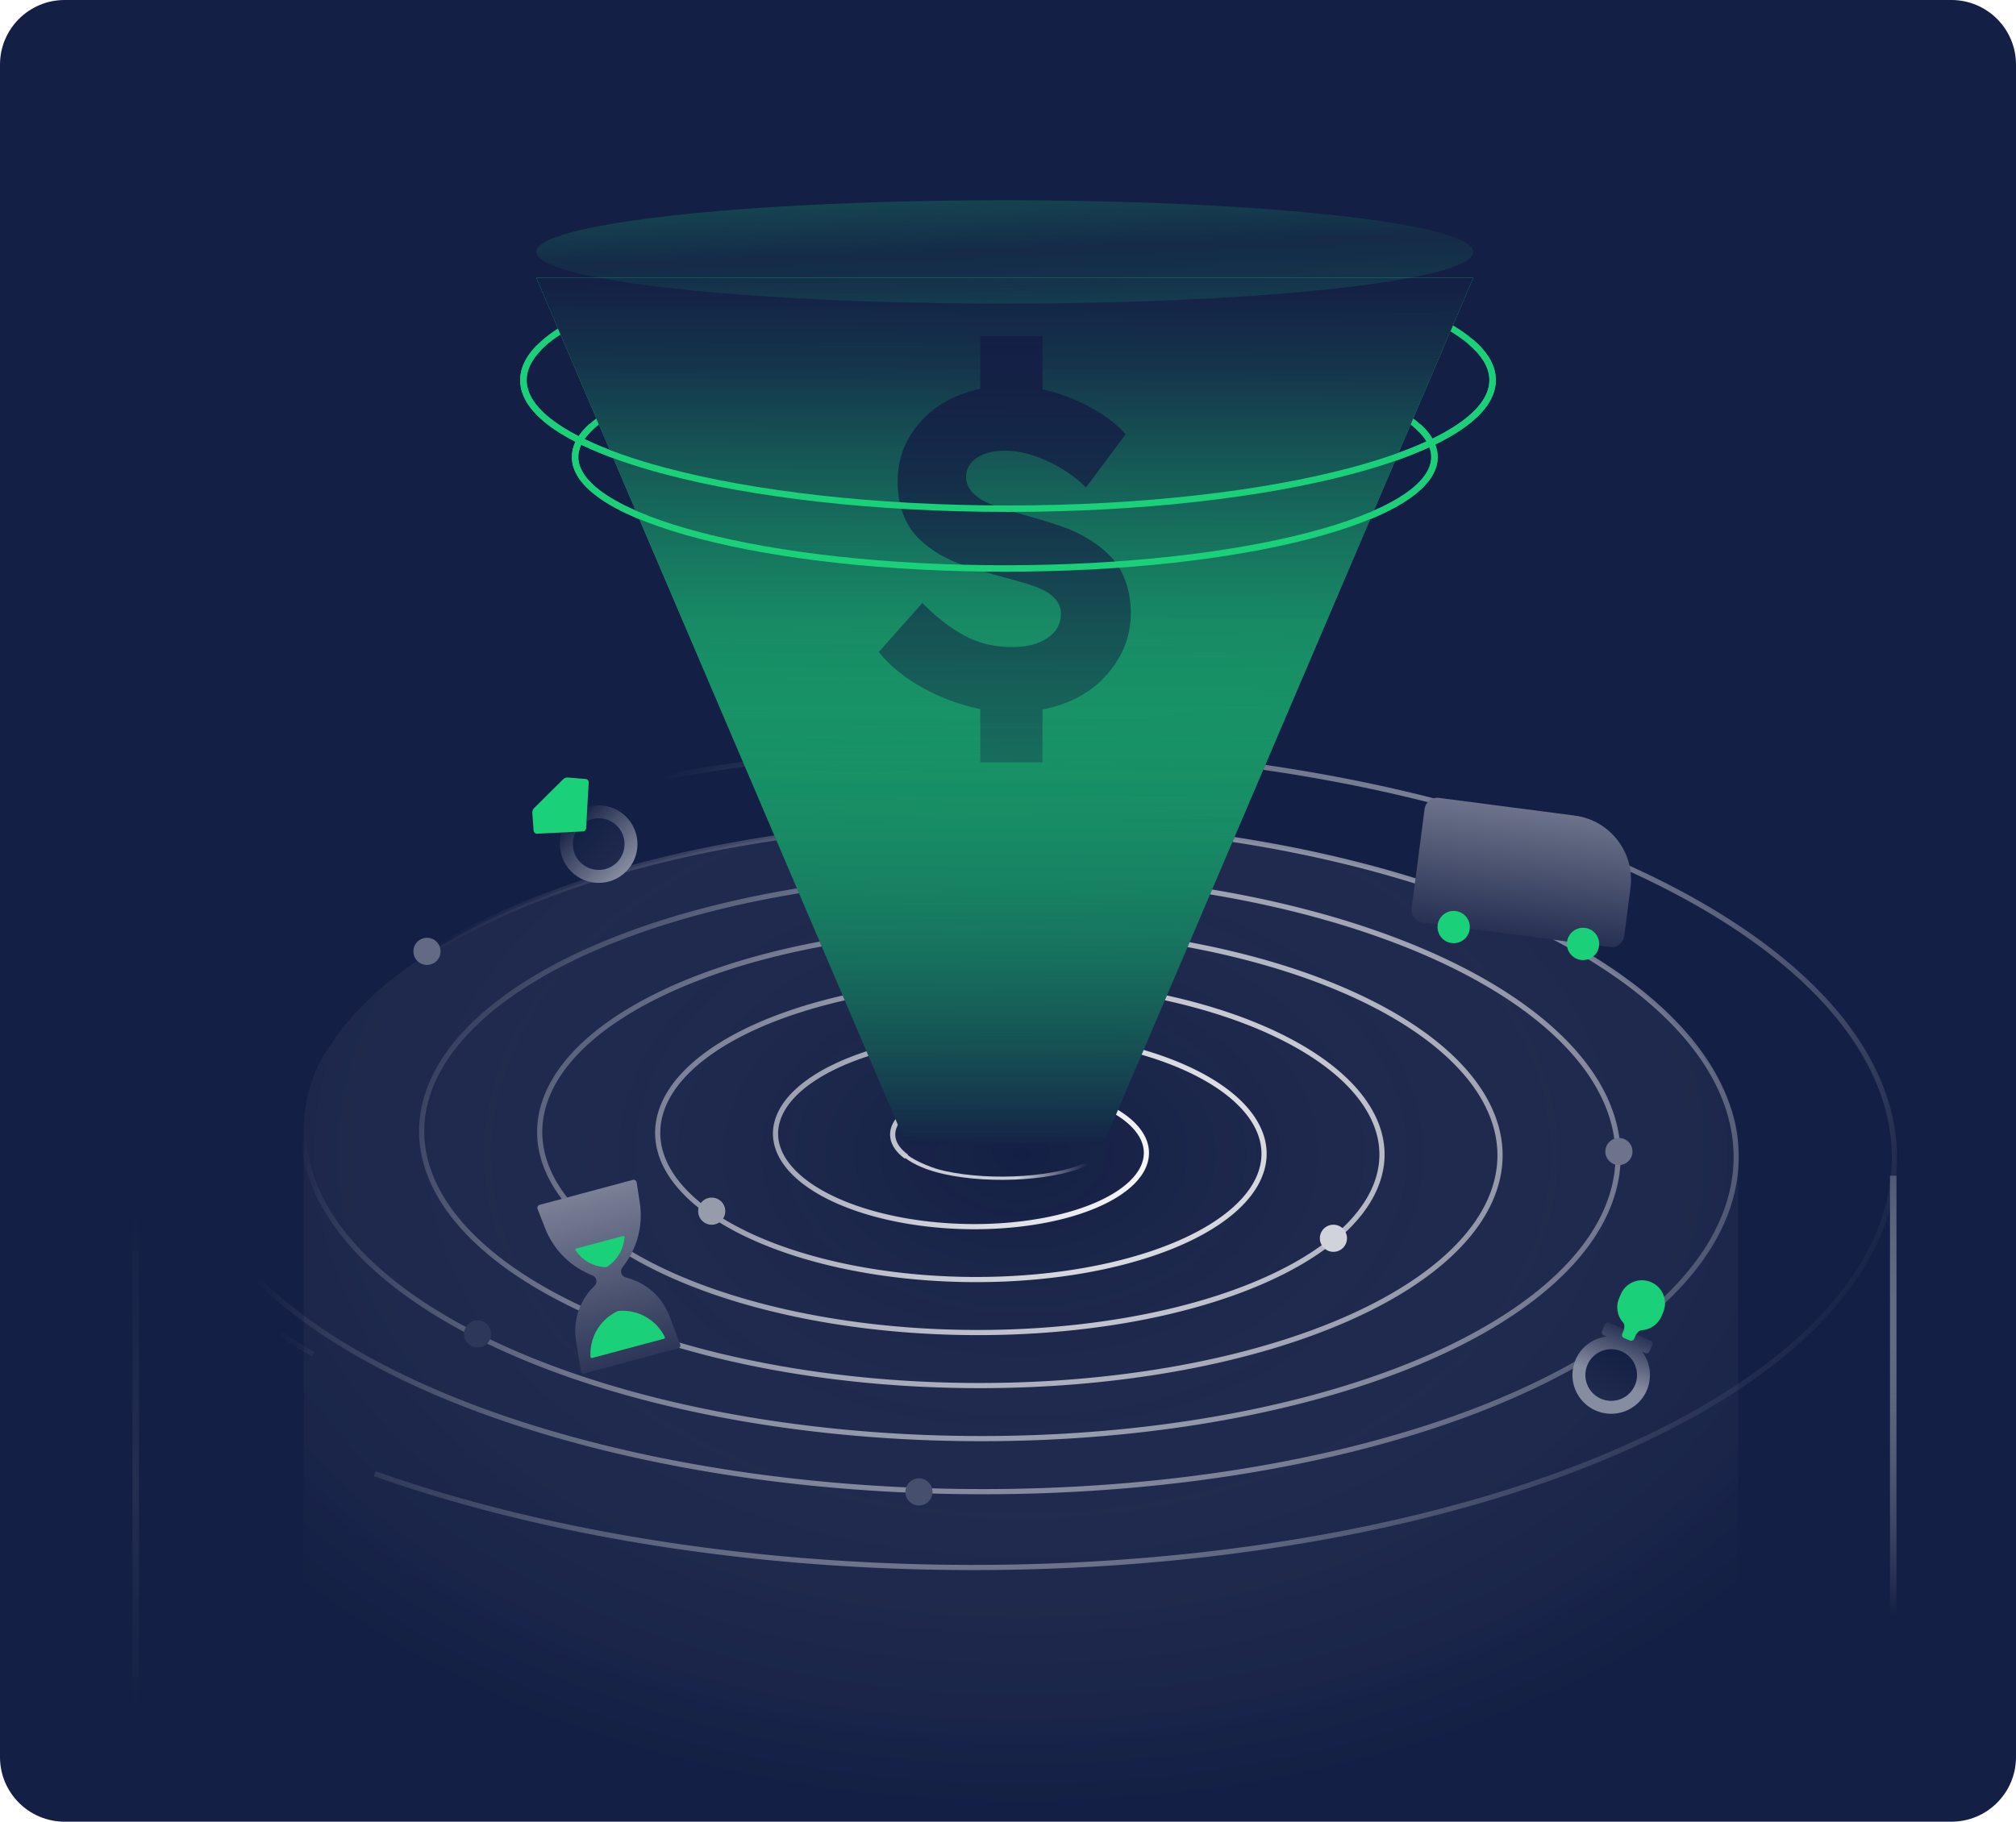 <svg width="312" height="282" viewBox="0 0 312 282" fill="none" xmlns="http://www.w3.org/2000/svg">
<g clip-path="url(#clip0_905_20046)">
<path d="M0 10C0 4.477 4.477 0 10 0H302C307.523 0 312 4.477 312 10V272C312 277.523 307.523 282 302 282H10C4.477 282 0 277.523 0 272V10Z" fill="#141F45"/>
<path d="M48.449 209.642L47.677 209.179L46.914 208.713L46.162 208.243L45.42 207.77L44.688 207.293L43.967 206.814L43.256 206.33L42.555 205.844L41.865 205.354L41.186 204.862L40.518 204.366L39.86 203.867L39.213 203.365L38.577 202.86L37.952 202.352L37.338 201.842L36.735 201.328L36.144 200.812L35.564 200.293L34.995 199.772L34.437 199.248L33.891 198.721L33.357 198.192L32.834 197.66L32.322 197.126L31.823 196.59L31.335 196.051L30.859 195.511L30.395 194.967L29.943 194.422L29.503 193.875L29.074 193.326L28.658 192.775L28.254 192.221L27.862 191.666L27.483 191.11L27.116 190.551L26.76 189.991L26.418 189.429L26.087 188.865L25.77 188.3L25.464 187.734L25.171 187.166L24.891 186.597L24.623 186.026L24.368 185.454L24.125 184.881L23.896 184.307L23.678 183.732L23.474 183.156L23.282 182.579L23.104 182L22.938 181.422L22.784 180.842L22.644 180.261L22.516 179.68L22.402 179.098L22.3 178.516L22.212 177.933L22.136 177.35L22.073 176.766L22.023 176.182L21.986 175.598L21.962 175.014L21.952 174.429L21.954 173.844L21.969 173.26L21.997 172.675L22.039 172.09L22.093 171.506L22.16 170.922L22.241 170.338L22.334 169.754L22.441 169.171L22.56 168.588L22.693 168.005L22.838 167.423L22.997 166.842L23.169 166.262L23.353 165.682L23.551 165.103L23.761 164.525L23.985 163.947L24.221 163.371L24.471 162.796L24.733 162.222L25.008 161.648L25.296 161.077L25.597 160.506L25.911 159.937L26.237 159.369L26.577 158.802L26.929 158.237L27.294 157.674L27.671 157.112L28.061 156.552L28.464 155.993L28.879 155.436L29.307 154.881L29.747 154.328L30.2 153.777L30.666 153.228L31.143 152.681L31.634 152.136L32.136 151.594L32.651 151.053L33.178 150.515L33.717 149.979L34.268 149.445L34.831 148.914L35.407 148.386L35.994 147.86L36.593 147.336L37.205 146.815L37.828 146.297L38.462 145.782L39.109 145.27L39.767 144.76L40.437 144.253L41.118 143.75L41.811 143.249L42.515 142.751L43.231 142.257L43.958 141.766L44.696 141.278L45.445 140.793L46.205 140.311L46.976 139.833L47.758 139.359L48.551 138.888L49.355 138.42L50.17 137.956L50.995 137.496L51.831 137.039L52.677 136.586L53.533 136.137L54.4 135.692L55.278 135.25L56.165 134.812L57.062 134.379L57.97 133.949L58.887 133.524L59.814 133.102L60.751 132.685L61.697 132.272L62.653 131.863L63.619 131.458L64.594 131.058L65.578 130.662L66.571 130.271L67.574 129.884L68.585 129.501L69.605 129.123L70.634 128.749L71.672 128.38L72.719 128.016L73.773 127.656L74.837 127.302L75.908 126.951L76.988 126.606L78.076 126.266L79.172 125.93L80.275 125.599L81.387 125.274L82.506 124.953L83.633 124.637L84.767 124.326L85.908 124.021L87.057 123.72L88.213 123.425L89.376 123.135L90.546 122.85L91.722 122.57L92.905 122.295L94.095 122.026L95.291 121.762L96.493 121.504L97.702 121.251L98.917 121.003L100.137 120.761L101.364 120.524L102.596 120.293L103.834 120.067L105.077 119.847L106.326 119.633L107.58 119.424L108.839 119.22L110.103 119.023L111.372 118.831L112.646 118.644L113.924 118.464L115.207 118.289L116.494 118.12L117.785 117.956L119.08 117.799L120.38 117.647L121.683 117.501L122.99 117.361L124.301 117.227L125.615 117.099L126.932 116.976L128.253 116.86L129.576 116.749L130.903 116.645L132.232 116.546L133.564 116.454L134.899 116.367L136.236 116.286L137.575 116.212L138.917 116.143L140.26 116.081L141.606 116.024L142.953 115.974L144.302 115.929L145.652 115.891L147.003 115.858L148.356 115.832L149.71 115.812L151.065 115.798L152.42 115.79L153.777 115.788L155.133 115.792L156.491 115.803L157.848 115.819L159.206 115.842L160.563 115.87L161.92 115.905L163.278 115.946L164.634 115.993L165.99 116.046L167.346 116.105L168.7 116.171L170.054 116.242L171.407 116.32L172.758 116.403L174.108 116.493L175.456 116.589L176.803 116.69L178.148 116.798L179.491 116.912L180.832 117.032L182.171 117.158L183.508 117.29L184.842 117.428L186.173 117.572L187.502 117.722L188.828 117.879L190.151 118.041L191.47 118.209L192.787 118.383L194.1 118.562L195.409 118.748L196.715 118.94L198.017 119.137L199.315 119.341L200.61 119.55L201.899 119.765L203.185 119.986L204.466 120.213L205.742 120.446L207.014 120.684L208.281 120.928L209.543 121.178L210.8 121.433L212.051 121.694L213.298 121.961L214.538 122.233L215.773 122.511L217.003 122.795L218.226 123.084L219.444 123.378L220.655 123.679L221.86 123.984L223.059 124.295L224.251 124.612L225.437 124.933L226.616 125.26L227.788 125.593L228.953 125.931L230.11 126.274L231.261 126.622L232.404 126.975L233.54 127.334L234.669 127.698L235.789 128.067L236.902 128.44L238.007 128.819L239.104 129.203L240.192 129.592L241.273 129.986L242.345 130.385L243.408 130.788L244.463 131.196L245.509 131.61L246.546 132.027L247.575 132.45L248.594 132.877L249.604 133.309L250.605 133.745L251.597 134.186L252.579 134.631L253.551 135.081L254.514 135.535L255.467 135.994L256.41 136.457L257.344 136.924L258.267 137.395L259.18 137.871L260.082 138.351L260.975 138.834L261.857 139.322L262.728 139.814L263.589 140.31L264.439 140.809L265.278 141.313L266.106 141.82L266.923 142.331L267.729 142.846L268.524 143.364L269.308 143.886L270.08 144.412L270.841 144.941L271.59 145.474L272.328 146.01L273.054 146.549L273.768 147.091L274.471 147.637L275.162 148.186L275.84 148.738L276.507 149.294L277.161 149.852L277.803 150.413L278.433 150.977L279.051 151.544L279.656 152.114L280.249 152.687L280.829 153.262L281.396 153.84L281.951 154.42L282.493 155.003L283.023 155.589L283.539 156.177L284.043 156.767L284.533 157.36L285.011 157.954L285.476 158.551L285.927 159.151L286.365 159.752L286.79 160.355L287.202 160.96L287.6 161.567L287.985 162.176L288.356 162.786L288.715 163.399L289.059 164.013L289.39 164.628L289.707 165.245L290.011 165.864L290.301 166.484L290.578 167.105L290.84 167.727L291.089 168.351L291.324 168.976L291.545 169.602L291.753 170.229L291.946 170.857L292.126 171.486L292.291 172.116L292.443 172.746L292.581 173.377L292.704 174.009L292.814 174.642L292.909 175.275L292.991 175.908L293.058 176.542L293.112 177.176L293.151 177.811L293.176 178.445L293.187 179.08L293.184 179.715L293.166 180.35L293.135 180.985L293.089 181.619L293.029 182.254L292.955 182.888L292.867 183.522L292.765 184.156L292.649 184.789L292.518 185.422L292.373 186.054L292.214 186.686L292.041 187.317L291.854 187.947L291.653 188.576L291.438 189.205L291.209 189.832L290.965 190.459L290.708 191.084L290.436 191.709L290.151 192.332L289.851 192.954L289.538 193.574L289.211 194.194L288.869 194.812L288.514 195.428L288.145 196.043L287.763 196.656L287.366 197.267L286.956 197.877L286.532 198.484L286.094 199.09L285.642 199.694L285.177 200.296L284.699 200.896L284.207 201.494L283.701 202.09L283.182 202.683L282.65 203.274L282.104 203.863L281.545 204.449L280.972 205.033L280.387 205.614L279.788 206.193L279.176 206.769L278.551 207.342L277.913 207.913L277.263 208.481L276.599 209.045L275.923 209.607L275.233 210.166L274.531 210.722L273.817 211.274L273.09 211.824L272.35 212.37L271.598 212.913L270.834 213.452L270.057 213.988L269.268 214.521L268.468 215.05L267.654 215.575L266.829 216.097L265.992 216.615L265.144 217.13L264.283 217.641L263.411 218.147L262.527 218.65L261.632 219.149L260.725 219.644L259.807 220.135L258.878 220.622L257.937 221.105L256.986 221.583L256.023 222.057L255.05 222.527L254.066 222.993L253.071 223.454L252.065 223.91L251.049 224.363L250.022 224.81L248.986 225.253L247.938 225.692L246.881 226.125L245.814 226.554L244.737 226.978L243.65 227.398L242.553 227.812L241.447 228.222L240.331 228.626L239.206 229.026L238.071 229.421L236.928 229.81L235.775 230.194L234.613 230.574L233.443 230.948L232.263 231.316L231.076 231.68L229.879 232.038L228.674 232.391L227.461 232.738L226.24 233.08L225.011 233.416L223.774 233.747L222.529 234.073L221.276 234.392L220.016 234.706L218.748 235.015L217.473 235.318L216.191 235.615L214.902 235.906L213.606 236.192L212.303 236.472L210.993 236.745L209.677 237.013L208.354 237.276L207.025 237.532L205.69 237.782L204.349 238.026L203.002 238.264L201.65 238.496L200.291 238.723L198.927 238.942L197.558 239.156L196.184 239.364L194.804 239.566L193.419 239.761L192.03 239.95L190.636 240.133L189.237 240.309L187.834 240.48L186.427 240.644L185.015 240.801L183.6 240.953L182.181 241.098L180.758 241.236L179.331 241.369L177.901 241.494L176.468 241.614L175.031 241.727L173.592 241.833L172.149 241.933L170.704 242.027L169.257 242.114L167.807 242.194L166.354 242.268L164.9 242.336L163.443 242.397L161.985 242.451L160.525 242.499L159.063 242.54L157.6 242.575L156.136 242.603L154.67 242.625L153.204 242.64L151.736 242.648L150.269 242.65L148.8 242.645L147.331 242.633L145.862 242.615L144.393 242.591L142.923 242.559L141.454 242.521L139.986 242.477L138.518 242.426L137.05 242.368L135.583 242.304L134.117 242.233L132.653 242.155L131.189 242.071L129.727 241.981L128.266 241.883L126.807 241.779L125.35 241.669L123.895 241.552L122.442 241.429L120.991 241.298L119.543 241.162L118.097 241.019L116.654 240.869L115.214 240.713L113.776 240.55L112.342 240.381L110.911 240.206L109.484 240.024L108.06 239.835L106.639 239.641L105.223 239.439L103.811 239.232L102.402 239.018L100.999 238.797L99.599 238.571L98.204 238.338L96.814 238.099L95.428 237.853L94.048 237.602L92.673 237.344L91.303 237.079L89.938 236.809L88.579 236.533L87.226 236.25L85.879 235.961L84.537 235.667L83.202 235.366L81.873 235.059L80.55 234.746L79.234 234.428L77.924 234.103L76.621 233.772L75.326 233.436L74.037 233.093L72.755 232.745L71.481 232.391L70.214 232.032L68.955 231.666L67.703 231.295L66.46 230.919L65.224 230.536L63.996 230.149L62.777 229.755L61.566 229.356L60.363 228.952L59.169 228.542L57.984 228.127" stroke="url(#paint0_radial_905_20046)" stroke-width="0.8"/>
<path d="M51.347 161.448L51.049 161.909L50.994 161.998C49.663 163.665 47 168.598 47 174.998V279.998H51.049H262.256H269V176.498C269 171.698 264.504 164.165 262.256 161.998L262.007 161.678L261.617 161.192L261.216 160.707L260.804 160.225L260.382 159.744L259.949 159.266L259.506 158.789L259.053 158.315L258.589 157.842L258.114 157.372L257.63 156.904L257.135 156.438L256.63 155.975L256.116 155.514L255.591 155.055L255.056 154.598L254.511 154.145L253.956 153.693L253.392 153.245L252.817 152.798L252.234 152.355L251.64 151.914L251.037 151.476L250.424 151.041L249.802 150.608L249.171 150.179L248.531 149.752L247.881 149.328L247.222 148.907L246.554 148.49L245.877 148.075L245.191 147.663L244.496 147.255L243.793 146.85L243.081 146.448L242.36 146.049L241.63 145.654L240.892 145.262L240.146 144.873L239.392 144.487L238.629 144.106L237.858 143.727L237.079 143.352L236.292 142.981L235.497 142.614L234.694 142.25L233.883 141.889L233.065 141.532L232.24 141.18L231.406 140.83L230.566 140.485L229.718 140.143L228.863 139.806L228.001 139.472L227.131 139.142L226.255 138.816L225.372 138.494L224.482 138.177L223.586 137.863L222.682 137.553L221.773 137.247L220.857 136.946L219.935 136.649L219.006 136.355L218.072 136.067L217.131 135.782L216.185 135.501L215.232 135.225L214.274 134.954L213.311 134.686L212.342 134.423L211.367 134.165L210.387 133.91L209.402 133.661L208.412 133.415L207.417 133.174L206.417 132.938L205.412 132.706L204.402 132.479L203.388 132.257L202.37 132.039L201.346 131.825L200.319 131.616L199.288 131.412L198.252 131.213L197.213 131.018L196.169 130.828L195.122 130.643L194.071 130.462L193.017 130.286L191.959 130.115L190.898 129.949L189.834 129.787L188.766 129.63L187.696 129.479L186.622 129.332L185.546 129.189L184.468 129.052L183.386 128.92L182.303 128.792L181.216 128.669L180.128 128.552L179.038 128.439L177.945 128.331L176.851 128.228L175.755 128.13L174.657 128.037L173.557 127.948L172.457 127.865L171.354 127.787L170.251 127.714L169.146 127.645L168.041 127.582L166.934 127.524L165.827 127.47L164.719 127.422L163.61 127.378L162.501 127.34L161.392 127.307L160.283 127.278L159.173 127.255L158.063 127.236L156.954 127.223L155.844 127.214L154.735 127.211L153.627 127.212L152.519 127.219L151.411 127.23L150.305 127.247L149.199 127.268L148.094 127.295L146.99 127.326L145.888 127.362L144.787 127.404L143.687 127.45L142.589 127.501L141.492 127.557L140.398 127.618L139.305 127.684L138.214 127.755L137.125 127.831L136.038 127.911L134.954 127.997L133.872 128.087L132.792 128.182L131.716 128.282L130.641 128.387L129.57 128.497L128.502 128.611L127.437 128.73L126.374 128.854L125.316 128.983L124.26 129.117L123.208 129.255L122.159 129.398L121.115 129.546L120.074 129.698L119.036 129.855L118.003 130.016L116.974 130.183L115.949 130.353L114.928 130.529L113.912 130.709L112.9 130.893L111.893 131.082L110.89 131.276L109.893 131.474L108.9 131.676L107.912 131.883L106.929 132.094L105.951 132.31L104.979 132.53L104.012 132.754L103.05 132.983L102.094 133.216L101.143 133.453L100.198 133.695L99.259 133.94L98.326 134.19L97.399 134.444L96.478 134.702L95.564 134.964L94.655 135.231L93.753 135.501L92.857 135.775L91.968 136.054L91.085 136.336L90.209 136.622L89.34 136.912L88.478 137.206L87.623 137.504L86.774 137.805L85.933 138.111L85.099 138.42L84.272 138.733L83.453 139.049L82.641 139.369L81.837 139.693L81.04 140.02L80.251 140.351L79.469 140.685L78.695 141.023L77.93 141.364L77.172 141.708L76.422 142.056L75.68 142.407L74.947 142.762L74.222 143.119L73.505 143.48L72.796 143.844L72.096 144.211L71.404 144.582L70.721 144.955L70.046 145.331L69.381 145.71L68.724 146.093L68.075 146.478L67.436 146.866L66.805 147.256L66.184 147.65L65.572 148.046L64.969 148.445L64.374 148.847L63.789 149.251L63.214 149.657L62.648 150.067L62.091 150.478L61.543 150.893L61.005 151.309L60.477 151.728L59.958 152.149L59.449 152.573L58.949 152.998L58.459 153.426L57.979 153.856L57.509 154.288L57.048 154.723L56.598 155.159L56.157 155.597L55.726 156.037L55.306 156.479L54.895 156.922L54.494 157.368L54.104 157.815L53.723 158.264L53.353 158.714L52.993 159.166L52.643 159.62L52.304 160.075L51.975 160.531L51.656 160.989L51.347 161.448Z" fill="url(#paint1_radial_905_20046)" fill-opacity="0.2"/>
<path d="M140.285 179.052L140.211 178.998L140.138 178.943L140.066 178.887L139.995 178.831L139.926 178.775L139.857 178.718L139.79 178.661L139.724 178.603L139.659 178.545L139.595 178.487L139.533 178.428L139.471 178.369L139.411 178.309L139.353 178.249L139.295 178.189L139.239 178.128L139.184 178.067L139.13 178.006L139.078 177.944L139.027 177.882L138.978 177.819L138.929 177.756L138.882 177.693L138.837 177.629L138.793 177.566L138.75 177.501L138.709 177.437L138.669 177.372L138.63 177.307L138.593 177.242L138.557 177.176L138.523 177.11L138.49 177.044L138.459 176.977L138.429 176.911L138.401 176.844L138.374 176.776L138.348 176.709L138.325 176.641L138.302 176.573L138.281 176.505L138.262 176.437L138.244 176.368L138.228 176.299L138.214 176.23L138.201 176.161L138.189 176.092L138.179 176.023L138.171 175.953L138.164 175.883L138.159 175.813L138.155 175.743L138.153 175.673L138.153 175.603L138.154 175.532L138.157 175.462L138.162 175.391L138.168 175.32L138.176 175.249L138.185 175.178L138.197 175.108L138.209 175.036L138.224 174.965L138.24 174.894L138.258 174.823L138.277 174.752L138.298 174.681L138.321 174.609L138.346 174.538L138.372 174.467L138.4 174.396L138.429 174.325L138.461 174.253L138.494 174.182L138.528 174.111L138.565 174.04L138.603 173.969L138.642 173.898L138.684 173.827L138.727 173.757L138.772 173.686L138.819 173.615L138.867 173.545L138.917 173.474L138.969 173.404L139.022 173.334L139.077 173.264L139.134 173.194L139.193 173.125L139.253 173.055L139.315 172.986L139.379 172.917L139.444 172.848L139.511 172.779L139.58 172.711L139.65 172.642L139.722 172.574L139.796 172.506L139.872 172.439L139.949 172.371L140.028 172.304L140.109 172.237L140.191 172.171L140.275 172.105L140.36 172.039L140.448 171.973L140.537 171.908L140.627 171.843L140.72 171.778L140.813 171.713L140.909 171.649L141.006 171.586L141.105 171.522L141.205 171.459L141.308 171.397L141.411 171.334L141.516 171.273L141.623 171.211L141.732 171.15L141.842 171.089L141.954 171.029L142.067 170.969L142.182 170.91L142.298 170.851L142.416 170.793L142.535 170.735L142.656 170.677L142.779 170.62L142.903 170.564L143.028 170.508L143.155 170.452L143.284 170.397L143.414 170.343L143.545 170.289L143.678 170.235L143.812 170.182L143.948 170.13L144.085 170.078L144.224 170.027L144.364 169.976L144.505 169.926L144.648 169.876L144.792 169.828L144.938 169.779L145.085 169.731L145.233 169.684L145.383 169.638L145.534 169.592L145.686 169.547L145.839 169.502L145.994 169.458L146.15 169.415L146.307 169.372L146.466 169.33L146.625 169.289L146.786 169.248L146.948 169.208L147.112 169.169L147.276 169.131L147.442 169.093L147.608 169.056L147.776 169.019L147.945 168.984L148.115 168.949L148.286 168.915L148.458 168.881L148.632 168.848L148.806 168.816L148.981 168.785L149.157 168.755L149.335 168.725L149.513 168.696L149.692 168.668L149.872 168.641L150.053 168.614L150.235 168.589L150.418 168.564L150.601 168.54L150.786 168.516L150.971 168.494L151.157 168.472L151.344 168.451L151.531 168.431L151.72 168.412L151.909 168.394L152.099 168.377L152.289 168.36L152.481 168.344L152.673 168.329L152.865 168.315L153.058 168.302L153.252 168.29L153.446 168.278L153.641 168.268L153.837 168.258L154.033 168.25L154.229 168.242L154.426 168.235L154.623 168.229L154.821 168.223L155.02 168.219L155.218 168.216L155.417 168.213L155.617 168.212L155.817 168.211L156.017 168.212L156.217 168.213L156.418 168.215L156.619 168.218L156.82 168.222L157.021 168.227L157.223 168.233L157.425 168.239L157.627 168.247L157.829 168.256L158.031 168.265L158.233 168.276L158.436 168.287L158.638 168.3L158.84 168.313L159.043 168.327L159.245 168.343L159.447 168.359L159.65 168.376L159.852 168.394L160.054 168.413L160.256 168.433L160.458 168.454L160.659 168.476L160.861 168.499L161.062 168.523L161.263 168.547L161.464 168.573L161.664 168.6L161.864 168.627L162.064 168.656L162.263 168.685L162.462 168.716L162.661 168.747L162.859 168.78L163.057 168.813L163.254 168.847L163.451 168.882L163.648 168.918L163.843 168.956L164.039 168.994L164.233 169.033L164.427 169.072L164.621 169.113L164.814 169.155L165.006 169.198L165.197 169.241L165.388 169.286L165.578 169.331L165.767 169.378L165.956 169.425L166.143 169.473L166.33 169.522L166.516 169.573L166.701 169.624L166.885 169.675L167.069 169.728L167.251 169.782L167.433 169.836L167.613 169.892L167.792 169.948L167.971 170.006L168.148 170.064L168.325 170.123L168.5 170.183L168.674 170.243L168.847 170.305L169.019 170.367L169.189 170.431L169.359 170.495L169.527 170.56L169.694 170.626L169.86 170.692L170.024 170.76L170.188 170.828L170.349 170.898L170.51 170.968L170.669 171.038L170.827 171.11L170.983 171.182L171.138 171.256L171.292 171.33L171.444 171.404L171.594 171.48L171.743 171.556L171.891 171.633L172.037 171.711L172.181 171.79L172.324 171.869L172.465 171.949L172.605 172.03L172.743 172.112L172.879 172.194L173.014 172.277L173.147 172.361L173.278 172.445L173.407 172.53L173.535 172.616L173.661 172.702L173.785 172.789L173.908 172.877L174.028 172.966L174.147 173.055L174.264 173.144L174.379 173.235L174.492 173.326L174.603 173.417L174.713 173.509L174.82 173.602L174.925 173.695L175.029 173.789L175.13 173.884L175.23 173.979L175.327 174.074L175.423 174.171L175.516 174.267L175.607 174.364L175.696 174.462L175.783 174.56L175.868 174.659L175.951 174.758L176.032 174.858L176.111 174.958L176.187 175.059L176.261 175.16L176.334 175.262L176.403 175.364L176.471 175.466L176.536 175.569L176.6 175.672L176.661 175.776L176.719 175.88L176.776 175.984L176.83 176.089L176.882 176.194L176.931 176.299L176.978 176.405L177.023 176.511L177.066 176.617L177.106 176.724L177.144 176.831L177.179 176.938L177.212 177.046L177.243 177.153L177.271 177.262L177.297 177.37L177.321 177.478L177.342 177.587L177.36 177.696L177.376 177.805L177.39 177.914L177.401 178.024L177.41 178.133L177.417 178.243L177.42 178.353L177.422 178.463L177.421 178.573L177.417 178.683L177.411 178.794L177.403 178.904L177.392 179.014L177.378 179.125L177.362 179.236L177.343 179.346L177.322 179.457L177.298 179.567L177.272 179.678L177.244 179.789L177.212 179.899L177.178 180.01L177.142 180.12L177.103 180.231L177.062 180.341L177.018 180.452L176.971 180.562L176.922 180.672L176.871 180.782L176.817 180.892L176.76 181.001L176.701 181.111L176.639 181.22L176.574 181.33L176.508 181.439L176.438 181.547L176.366 181.656L176.292 181.764L176.215 181.872L176.135 181.98L176.053 182.088L175.968 182.195L175.881 182.302L175.791 182.409L175.699 182.516L175.604 182.622L175.507 182.727L175.407 182.833L175.305 182.938L175.2 183.043L175.093 183.147L174.983 183.251L174.871 183.355L174.756 183.458L174.639 183.56L174.52 183.663L174.398 183.765L174.273 183.866L174.146 183.967L174.017 184.067L173.885 184.167L173.751 184.266L173.614 184.365L173.475 184.464L173.334 184.561L173.19 184.659L173.044 184.755L172.895 184.851L172.744 184.947L172.591 185.042L172.436 185.136L172.278 185.23L172.118 185.323L171.955 185.415L171.791 185.507L171.624 185.598L171.455 185.688L171.283 185.778L171.109 185.867L170.934 185.955L170.755 186.043L170.575 186.13L170.393 186.216L170.208 186.301L170.021 186.385L169.833 186.469L169.642 186.552L169.448 186.634L169.253 186.716L169.056 186.796L168.857 186.876L168.656 186.955L168.452 187.033L168.247 187.11L168.04 187.187L167.83 187.262L167.619 187.337L167.406 187.41L167.191 187.483L166.974 187.555L166.755 187.626L166.535 187.696L166.312 187.765L166.088 187.833L165.862 187.9L165.634 187.966L165.404 188.031L165.173 188.096L164.94 188.159L164.705 188.221L164.469 188.282L164.231 188.342L163.991 188.401L163.749 188.459L163.507 188.516L163.262 188.572L163.016 188.627L162.769 188.681L162.52 188.734L162.269 188.786L162.017 188.836L161.764 188.886L161.509 188.934L161.253 188.981L160.995 189.027L160.736 189.072L160.476 189.116L160.215 189.159L159.952 189.2L159.688 189.241L159.423 189.28L159.157 189.318L158.889 189.355L158.621 189.39L158.351 189.425L158.08 189.458L157.808 189.49L157.535 189.521L157.261 189.551L156.987 189.579L156.711 189.606L156.434 189.632L156.156 189.657L155.878 189.681L155.599 189.703L155.318 189.724L155.037 189.744L154.756 189.762L154.473 189.779L154.19 189.795L153.906 189.81L153.622 189.823L153.337 189.835L153.051 189.846L152.765 189.856L152.478 189.864L152.191 189.871L151.903 189.877L151.615 189.881L151.327 189.884L151.038 189.886L150.748 189.886L150.459 189.885L150.169 189.883L149.878 189.88L149.588 189.875L149.297 189.868L149.007 189.861L148.716 189.852L148.424 189.842L148.133 189.83L147.842 189.818L147.551 189.803L147.259 189.788L146.968 189.771L146.677 189.753L146.386 189.734L146.095 189.713L145.804 189.69L145.513 189.667L145.223 189.642L144.933 189.616L144.643 189.588L144.353 189.56L144.064 189.529L143.775 189.498L143.487 189.465L143.198 189.431L142.911 189.395L142.624 189.358L142.337 189.32L142.051 189.28L141.766 189.24L141.481 189.197L141.197 189.154L140.913 189.109L140.63 189.063L140.348 189.015L140.067 188.967L139.786 188.916L139.507 188.865L139.228 188.812L138.95 188.758L138.673 188.703L138.397 188.646L138.122 188.588L137.848 188.529L137.575 188.468L137.303 188.407L137.032 188.343L136.762 188.279L136.493 188.213L136.226 188.146L135.96 188.078L135.695 188.009L135.431 187.938L135.169 187.866L134.908 187.793L134.648 187.719L134.39 187.643L134.134 187.566L133.878 187.488L133.624 187.409L133.372 187.328L133.121 187.246L132.872 187.163L132.625 187.079L132.379 186.994L132.134 186.907L131.892 186.82L131.651 186.731L131.412 186.641L131.175 186.55L130.939 186.457L130.705 186.364L130.474 186.269L130.244 186.174L130.016 186.077L129.789 185.979L129.565 185.88L129.343 185.78L129.123 185.679L128.905 185.576L128.689 185.473L128.475 185.369L128.263 185.263L128.054 185.157L127.846 185.049L127.641 184.941L127.438 184.832L127.237 184.721L127.039 184.61L126.843 184.497L126.649 184.384L126.457 184.269L126.268 184.154L126.081 184.038L125.897 183.92L125.715 183.802L125.536 183.683L125.359 183.563L125.184 183.442L125.013 183.321L124.843 183.198L124.677 183.075L124.513 182.95L124.351 182.825L124.192 182.699L124.036 182.573L123.883 182.445L123.732 182.317L123.584 182.188L123.439 182.058L123.296 181.927L123.156 181.796L123.019 181.664L122.885 181.531L122.754 181.398L122.626 181.263L122.5 181.129L122.378 180.993L122.258 180.857L122.141 180.72L122.028 180.583L121.917 180.445L121.809 180.306L121.704 180.167L121.602 180.027L121.504 179.887L121.408 179.746L121.315 179.604L121.226 179.463L121.139 179.32L121.056 179.177L120.976 179.034L120.899 178.89L120.825 178.746L120.754 178.601L120.687 178.456L120.622 178.31L120.561 178.164L120.503 178.018L120.449 177.871L120.397 177.724L120.349 177.577L120.304 177.429L120.262 177.281L120.224 177.133L120.189 176.984L120.157 176.835L120.128 176.686L120.103 176.537L120.081 176.388L120.063 176.238L120.048 176.088L120.036 175.938L120.027 175.788L120.022 175.637L120.021 175.487L120.022 175.336L120.027 175.186L120.036 175.035L120.047 174.884L120.063 174.733L120.081 174.582L120.103 174.432L120.128 174.281L120.157 174.13L120.189 173.979L120.225 173.828L120.264 173.677L120.307 173.527L120.353 173.376L120.402 173.226L120.455 173.075L120.511 172.925L120.57 172.775L120.633 172.625L120.7 172.476L120.77 172.326L120.843 172.177L120.92 172.028L121 171.879L121.083 171.731L121.17 171.582L121.26 171.434L121.354 171.287L121.451 171.14L121.552 170.993L121.656 170.846L121.763 170.7L121.874 170.554L121.988 170.409L122.105 170.264L122.226 170.119L122.35 169.975L122.478 169.832L122.609 169.688L122.743 169.546L122.88 169.404L123.021 169.262L123.165 169.121L123.313 168.981L123.463 168.841L123.617 168.702L123.775 168.563L123.935 168.425L124.099 168.287L124.266 168.151L124.436 168.015L124.61 167.879L124.786 167.744L124.966 167.61L125.149 167.477L125.335 167.345L125.524 167.213L125.717 167.082L125.912 166.952L126.111 166.822L126.313 166.694L126.518 166.566L126.725 166.439L126.936 166.313L127.15 166.188L127.367 166.064L127.587 165.941L127.81 165.818L128.036 165.697L128.264 165.576L128.496 165.457L128.73 165.338L128.968 165.22L129.208 165.104L129.451 164.988L129.697 164.874L129.946 164.76L130.197 164.648L130.452 164.536L130.708 164.426L130.968 164.317L131.23 164.209L131.495 164.102L131.763 163.996L132.033 163.891L132.306 163.788L132.582 163.685L132.86 163.584L133.14 163.484L133.423 163.385L133.709 163.288L133.996 163.191L134.287 163.096L134.579 163.002L134.875 162.91L135.172 162.819L135.472 162.729L135.774 162.64L136.078 162.553L136.384 162.467L136.693 162.382L137.004 162.299L137.317 162.217L137.632 162.136L137.949 162.057L138.269 161.979L138.59 161.902L138.913 161.827L139.239 161.754L139.566 161.682L139.895 161.611L140.226 161.541L140.559 161.474L140.894 161.407L141.23 161.342L141.568 161.279L141.908 161.217L142.25 161.156L142.593 161.098L142.938 161.04L143.285 160.984L143.633 160.93L143.982 160.877L144.334 160.826L144.686 160.776L145.04 160.728L145.395 160.682L145.752 160.637L146.11 160.593L146.469 160.551L146.83 160.511L147.192 160.473L147.555 160.436L147.919 160.4L148.284 160.367L148.651 160.335L149.018 160.304L149.386 160.275L149.756 160.248L150.126 160.223L150.497 160.199L150.869 160.177L151.242 160.156L151.615 160.137L151.99 160.12L152.365 160.105L152.74 160.091L153.117 160.079L153.494 160.069L153.871 160.06L154.249 160.053L154.628 160.048L155.007 160.044L155.386 160.042L155.766 160.042L156.146 160.044L156.526 160.047L156.907 160.052L157.288 160.059L157.669 160.067L158.05 160.078L158.431 160.09L158.813 160.103L159.194 160.119L159.575 160.136L159.957 160.155L160.338 160.175L160.719 160.198L161.1 160.222L161.48 160.247L161.861 160.275L162.241 160.304L162.621 160.335L163 160.368L163.379 160.403L163.758 160.439L164.136 160.477L164.513 160.516L164.89 160.558L165.266 160.601L165.642 160.646L166.017 160.692L166.391 160.741L166.765 160.791L167.138 160.843L167.509 160.896L167.88 160.951L168.251 161.008L168.62 161.067L168.988 161.127L169.355 161.189L169.721 161.253L170.086 161.318L170.449 161.385L170.812 161.454L171.173 161.524L171.533 161.596L171.892 161.67L172.249 161.746L172.605 161.823L172.96 161.901L173.313 161.982L173.664 162.064L174.014 162.147L174.363 162.233L174.71 162.32L175.055 162.408L175.398 162.498L175.74 162.59L176.08 162.683L176.418 162.778L176.754 162.875L177.089 162.973L177.421 163.072L177.752 163.173L178.081 163.276L178.407 163.38L178.732 163.486L179.054 163.593L179.374 163.702L179.692 163.813L180.008 163.924L180.322 164.038L180.633 164.153L180.942 164.269L181.249 164.387L181.553 164.506L181.855 164.626L182.155 164.748L182.452 164.872L182.746 164.997L183.038 165.123L183.327 165.251L183.614 165.38L183.898 165.51L184.179 165.642L184.458 165.775L184.734 165.909L185.007 166.045L185.277 166.182L185.544 166.32L185.809 166.46L186.071 166.601L186.329 166.743L186.585 166.886L186.838 167.031L187.087 167.176L187.334 167.324L187.578 167.472L187.818 167.621L188.055 167.772L188.289 167.923L188.52 168.076L188.748 168.23L188.972 168.385L189.193 168.541L189.411 168.698L189.626 168.857L189.837 169.016L190.044 169.176L190.249 169.338L190.449 169.5L190.647 169.664L190.841 169.828L191.031 169.993L191.218 170.16L191.401 170.327L191.581 170.495L191.757 170.664L191.929 170.834L192.098 171.005L192.263 171.176L192.424 171.349L192.581 171.522L192.735 171.696L192.885 171.871L193.031 172.046L193.174 172.223L193.312 172.4L193.447 172.577L193.578 172.756L193.705 172.935L193.828 173.115L193.947 173.295L194.062 173.476L194.174 173.658L194.281 173.84L194.384 174.023L194.484 174.207L194.579 174.391L194.67 174.575L194.757 174.76L194.84 174.946L194.919 175.132L194.994 175.318L195.065 175.505L195.131 175.692L195.194 175.88L195.252 176.068L195.306 176.256L195.357 176.445L195.402 176.634L195.444 176.823L195.481 177.013L195.515 177.202L195.544 177.392L195.568 177.583L195.589 177.773L195.605 177.964L195.617 178.155L195.625 178.346L195.629 178.537L195.628 178.728L195.623 178.92L195.614 179.111L195.6 179.302L195.582 179.494L195.56 179.685L195.533 179.877L195.502 180.068L195.467 180.26L195.428 180.451L195.384 180.642L195.336 180.834L195.284 181.025L195.227 181.215L195.166 181.406L195.101 181.597L195.031 181.787L194.957 181.977L194.879 182.167L194.796 182.357L194.71 182.546L194.618 182.735L194.523 182.924L194.423 183.112L194.319 183.3L194.211 183.488L194.098 183.675L193.981 183.861L193.86 184.048L193.735 184.234L193.605 184.419L193.471 184.604L193.333 184.788L193.191 184.972L193.044 185.155L192.893 185.338L192.738 185.52L192.579 185.702L192.416 185.883L192.248 186.063L192.076 186.242L191.9 186.421L191.72 186.599L191.536 186.777L191.348 186.953L191.156 187.129L190.959 187.304L190.759 187.479L190.554 187.652L190.346 187.825L190.133 187.996L189.916 188.167L189.696 188.337L189.471 188.506L189.243 188.674L189.01 188.842L188.774 189.008L188.534 189.173L188.29 189.337L188.042 189.5L187.79 189.662L187.534 189.824L187.275 189.984L187.012 190.142L186.745 190.3L186.474 190.457L186.2 190.612L185.922 190.767L185.64 190.92L185.355 191.072L185.066 191.222L184.773 191.372L184.477 191.52L184.177 191.667L183.874 191.812L183.567 191.957L183.257 192.1L182.944 192.241L182.627 192.382L182.306 192.521L181.983 192.658L181.656 192.794L181.326 192.929L180.992 193.063L180.655 193.194L180.315 193.325L179.972 193.454L179.626 193.581L179.277 193.707L178.924 193.832L178.569 193.954L178.21 194.076L177.849 194.196L177.484 194.314L177.117 194.43L176.747 194.545L176.374 194.659L175.998 194.77L175.619 194.88L175.238 194.989L174.853 195.096L174.467 195.201L174.077 195.304L173.685 195.406L173.291 195.506L172.894 195.604L172.494 195.7L172.092 195.795L171.688 195.888L171.281 195.979L170.872 196.068L170.46 196.156L170.046 196.241L169.63 196.325L169.212 196.407L168.792 196.487L168.37 196.566L167.945 196.642L167.519 196.717L167.09 196.789L166.66 196.86L166.228 196.929L165.794 196.996L165.358 197.061L164.92 197.124L164.481 197.185L164.04 197.244L163.597 197.301L163.153 197.356L162.707 197.41L162.259 197.461L161.81 197.51L161.36 197.557L160.908 197.602L160.455 197.646L160.001 197.687L159.546 197.726L159.089 197.763L158.631 197.798L158.172 197.831L157.712 197.862L157.251 197.891L156.788 197.917L156.325 197.942L155.861 197.965L155.397 197.985L154.931 198.004L154.465 198.02L153.998 198.034L153.53 198.047L153.062 198.057L152.593 198.065L152.124 198.07L151.654 198.074L151.184 198.076L150.713 198.075L150.242 198.073L149.771 198.068L149.299 198.061L148.828 198.052L148.356 198.041L147.884 198.027L147.412 198.012L146.94 197.994L146.469 197.975L145.997 197.953L145.525 197.929L145.054 197.903L144.583 197.874L144.112 197.844L143.641 197.811L143.171 197.777L142.702 197.74L142.233 197.701L141.764 197.66L141.296 197.617L140.828 197.571L140.362 197.524L139.896 197.474L139.431 197.423L138.966 197.369L138.503 197.313L138.04 197.255L137.578 197.195L137.118 197.132L136.658 197.068L136.2 197.001L135.743 196.933L135.287 196.862L134.832 196.789L134.378 196.714L133.926 196.637L133.475 196.558L133.026 196.477L132.578 196.394L132.132 196.309L131.688 196.222L131.245 196.133L130.803 196.041L130.364 195.948L129.926 195.853L129.49 195.755L129.056 195.656L128.624 195.554L128.193 195.451L127.765 195.346L127.339 195.238L126.915 195.129L126.493 195.018L126.073 194.905L125.656 194.789L125.241 194.672L124.828 194.553L124.417 194.433L124.009 194.31L123.603 194.185L123.2 194.058L122.8 193.93L122.402 193.8L122.006 193.668L121.614 193.534L121.224 193.398L120.837 193.26L120.452 193.121L120.071 192.98L119.692 192.837L119.316 192.692L118.944 192.545L118.574 192.397L118.207 192.247L117.844 192.095L117.483 191.942L117.126 191.787L116.772 191.63L116.421 191.472L116.074 191.312L115.73 191.15L115.389 190.987L115.052 190.822L114.718 190.655L114.387 190.487L114.06 190.318L113.737 190.147L113.417 189.974L113.101 189.8L112.789 189.624L112.48 189.447L112.175 189.268L111.874 189.088L111.577 188.907L111.284 188.724L110.994 188.54L110.708 188.354L110.427 188.167L110.149 187.979L109.875 187.789L109.606 187.598L109.34 187.406L109.078 187.212L108.821 187.017L108.568 186.821L108.319 186.624L108.074 186.426L107.834 186.226L107.598 186.025L107.366 185.823L107.139 185.62L106.916 185.416L106.697 185.211L106.483 185.004L106.273 184.797L106.068 184.589L105.867 184.379L105.671 184.169L105.479 183.958L105.292 183.745L105.11 183.532L104.932 183.318L104.759 183.103L104.591 182.887L104.427 182.671L104.268 182.453L104.114 182.235L103.964 182.016L103.82 181.796L103.68 181.575L103.545 181.354L103.415 181.132L103.289 180.909L103.169 180.686L103.053 180.462L102.943 180.238L102.837 180.013L102.737 179.787L102.641 179.561L102.55 179.334L102.464 179.107L102.384 178.879L102.308 178.651L102.237 178.423L102.172 178.194L102.111 177.964L102.056 177.735L102.006 177.505L101.961 177.274L101.921 177.044L101.886 176.813L101.856 176.582L101.831 176.35L101.812 176.119L101.797 175.887L101.788 175.655L101.784 175.423L101.785 175.191L101.792 174.959L101.803 174.727L101.82 174.494L101.842 174.262L101.869 174.03L101.901 173.798L101.939 173.566L101.981 173.334L102.029 173.102L102.083 172.87L102.141 172.638L102.205 172.407L102.273 172.175L102.347 171.944L102.427 171.714L102.511 171.483L102.601 171.253L102.696 171.023L102.796 170.793L102.901 170.564L103.011 170.335L103.127 170.107L103.248 169.879L103.374 169.652L103.505 169.425L103.641 169.198L103.783 168.972L103.929 168.747L104.081 168.522L104.238 168.298L104.4 168.074L104.567 167.851L104.739 167.629L104.916 167.408L105.098 167.187L105.286 166.967L105.478 166.747L105.675 166.529L105.878 166.311L106.085 166.094L106.297 165.878L106.515 165.663L106.737 165.449L106.964 165.236L107.196 165.023L107.433 164.812L107.675 164.602L107.922 164.392L108.173 164.184L108.43 163.977L108.691 163.77L108.957 163.565L109.228 163.361L109.503 163.159L109.783 162.957L110.068 162.757L110.357 162.557L110.651 162.359L110.95 162.163L111.253 161.967L111.561 161.773L111.874 161.58L112.191 161.389L112.512 161.199L112.838 161.01L113.168 160.823L113.503 160.637L113.842 160.452L114.185 160.27L114.533 160.088L114.885 159.908L115.241 159.73L115.601 159.553L115.966 159.377L116.335 159.204L116.707 159.031L117.084 158.861L117.465 158.692L117.85 158.525L118.239 158.359L118.632 158.195L119.029 158.033L119.43 157.873L119.834 157.714L120.243 157.557L120.655 157.402L121.071 157.249L121.49 157.097L121.913 156.948L122.34 156.8L122.77 156.654L123.204 156.51L123.642 156.368L124.082 156.228L124.527 156.09L124.974 155.953L125.425 155.819L125.879 155.687L126.337 155.557L126.797 155.428L127.261 155.302L127.728 155.178L128.198 155.056L128.671 154.936L129.147 154.818L129.626 154.702L130.108 154.588L130.592 154.477L131.08 154.367L131.57 154.26L132.063 154.155L132.559 154.052L133.057 153.951L133.557 153.853L134.061 153.756L134.566 153.662L135.075 153.57L135.585 153.481L136.098 153.394L136.613 153.309L137.13 153.226L137.65 153.146L138.171 153.068L138.695 152.992L139.221 152.918L139.748 152.847L140.278 152.779L140.809 152.712L141.343 152.648L141.878 152.587L142.414 152.528L142.953 152.471L143.493 152.417L144.034 152.365L144.577 152.315L145.122 152.268L145.667 152.223L146.215 152.181L146.763 152.141L147.313 152.104L147.864 152.069L148.416 152.037L148.969 152.007L149.523 151.98L150.078 151.955L150.634 151.932L151.191 151.912L151.748 151.895L152.306 151.88L152.865 151.868L153.425 151.858L153.985 151.85L154.546 151.846L155.107 151.843L155.668 151.844L156.23 151.846L156.792 151.852L157.355 151.859L157.917 151.87L158.48 151.883L159.043 151.898L159.605 151.916L160.168 151.937L160.731 151.96L161.293 151.985L161.855 152.014L162.417 152.044L162.979 152.078L163.54 152.113L164.1 152.152L164.661 152.193L165.22 152.236L165.779 152.282L166.337 152.33L166.895 152.381L167.452 152.435L168.008 152.491L168.563 152.55L169.117 152.611L169.67 152.674L170.222 152.741L170.772 152.809L171.322 152.88L171.87 152.954L172.417 153.03L172.963 153.109L173.507 153.19L174.05 153.274L174.591 153.36L175.131 153.448L175.669 153.539L176.205 153.633L176.739 153.728L177.272 153.827L177.803 153.928L178.332 154.031L178.859 154.136L179.383 154.244L179.906 154.355L180.427 154.468L180.945 154.583L181.461 154.7L181.975 154.82L182.487 154.943L182.996 155.067L183.502 155.194L184.006 155.323L184.508 155.455L185.007 155.589L185.503 155.725L185.996 155.864L186.487 156.004L186.975 156.147L187.459 156.292L187.941 156.44L188.42 156.59L188.896 156.741L189.369 156.896L189.838 157.052L190.305 157.21L190.768 157.371L191.228 157.533L191.684 157.698L192.137 157.865L192.587 158.034L193.033 158.205L193.476 158.378L193.915 158.554L194.35 158.731L194.782 158.91L195.209 159.091L195.634 159.274L196.054 159.46L196.47 159.647L196.883 159.836L197.291 160.027L197.696 160.22L198.096 160.414L198.492 160.611L198.884 160.81L199.272 161.01L199.656 161.212L200.035 161.416L200.41 161.621L200.781 161.829L201.147 162.038L201.509 162.249L201.867 162.461L202.219 162.676L202.568 162.892L202.911 163.109L203.25 163.328L203.585 163.549L203.914 163.771L204.239 163.995L204.559 164.22L204.874 164.447L205.184 164.676L205.49 164.905L205.79 165.137L206.086 165.369L206.376 165.603L206.661 165.839L206.942 166.076L207.217 166.314L207.487 166.553L207.752 166.794L208.011 167.036L208.266 167.279L208.515 167.524L208.758 167.769L208.997 168.016L209.23 168.264L209.458 168.513L209.68 168.764L209.897 169.015L210.108 169.267L210.314 169.52L210.514 169.775L210.709 170.03L210.898 170.286L211.081 170.544L211.259 170.802L211.431 171.061L211.598 171.32L211.759 171.581L211.914 171.843L212.063 172.105L212.207 172.368L212.344 172.631L212.476 172.896L212.603 173.161L212.723 173.427L212.837 173.693L212.946 173.96L213.049 174.227L213.146 174.495L213.236 174.764L213.321 175.033L213.4 175.302L213.473 175.572L213.54 175.842L213.601 176.113L213.657 176.384L213.706 176.655L213.749 176.927L213.785 177.199L213.816 177.471L213.841 177.744L213.86 178.016L213.873 178.289L213.879 178.562L213.88 178.835L213.874 179.108L213.863 179.381L213.845 179.654L213.821 179.927L213.791 180.2L213.755 180.473L213.713 180.746L213.665 181.019L213.61 181.292L213.55 181.564L213.483 181.836L213.41 182.108L213.331 182.38L213.246 182.652L213.155 182.923L213.058 183.194L212.955 183.464L212.845 183.735L212.73 184.004L212.608 184.274L212.481 184.542L212.347 184.811L212.207 185.079L212.061 185.346L211.909 185.612L211.752 185.878L211.588 186.144L211.418 186.409L211.242 186.673L211.06 186.936L210.872 187.198L210.678 187.46L210.478 187.721L210.272 187.981L210.06 188.241L209.843 188.499L209.619 188.757L209.39 189.013L209.155 189.269L208.914 189.523L208.667 189.777L208.414 190.029L208.155 190.281L207.891 190.531L207.621 190.781L207.345 191.029L207.064 191.276L206.777 191.521L206.484 191.766L206.186 192.009L205.882 192.251L205.573 192.492L205.258 192.731L204.937 192.969L204.611 193.206L204.279 193.441L203.942 193.674L203.6 193.907L203.252 194.138L202.899 194.367L202.541 194.595L202.177 194.821L201.808 195.046L201.434 195.269L201.055 195.49L200.67 195.71L200.281 195.928L199.886 196.144L199.486 196.359L199.081 196.572L198.672 196.783L198.257 196.992L197.837 197.2L197.413 197.406L196.984 197.61L196.549 197.811L196.111 198.012L195.667 198.21L195.219 198.406L194.766 198.6L194.309 198.792L193.847 198.983L193.38 199.171L192.909 199.357L192.434 199.541L191.954 199.723L191.47 199.903L190.982 200.081L190.489 200.256L189.992 200.43L189.491 200.601L188.986 200.77L188.477 200.937L187.964 201.101L187.447 201.263L186.926 201.423L186.401 201.581L185.873 201.736L185.34 201.889L184.804 202.04L184.265 202.188L183.721 202.334L183.174 202.477L182.624 202.618L182.07 202.757L181.513 202.893L180.952 203.027L180.388 203.158L179.821 203.287L179.251 203.413L178.677 203.536L178.101 203.657L177.521 203.776L176.939 203.892L176.353 204.005L175.765 204.116L175.174 204.224L174.58 204.329L173.984 204.432L173.385 204.532L172.783 204.629L172.179 204.724L171.572 204.816L170.963 204.906L170.352 204.992L169.738 205.076L169.122 205.157L168.504 205.236L167.884 205.311L167.262 205.384L166.638 205.454L166.012 205.521L165.384 205.586L164.755 205.648L164.124 205.706L163.491 205.762L162.856 205.816L162.22 205.866L161.582 205.913L160.943 205.958L160.303 206L159.661 206.039L159.019 206.075L158.375 206.108L157.73 206.138L157.083 206.165L156.436 206.19L155.788 206.211L155.14 206.23L154.49 206.245L153.84 206.258L153.189 206.268L152.537 206.275L151.885 206.279L151.233 206.28L150.58 206.278L149.927 206.273L149.274 206.265L148.62 206.254L147.967 206.241L147.313 206.224L146.659 206.204L146.006 206.182L145.352 206.156L144.699 206.128L144.046 206.096L143.393 206.062L142.741 206.025L142.089 205.985L141.438 205.941L140.787 205.895L140.138 205.846L139.488 205.794L138.84 205.739L138.193 205.681L137.546 205.62L136.9 205.557L136.256 205.49L135.613 205.42L134.971 205.348L134.33 205.272L133.69 205.194L133.052 205.113L132.415 205.029L131.78 204.942L131.147 204.852L130.515 204.759L129.885 204.664L129.257 204.565L128.63 204.464L128.006 204.36L127.383 204.253L126.763 204.143L126.144 204.03L125.528 203.914L124.914 203.796L124.302 203.675L123.693 203.551L123.086 203.425L122.482 203.295L121.88 203.163L121.281 203.028L120.685 202.89L120.091 202.75L119.5 202.607L118.912 202.461L118.327 202.313L117.745 202.162L117.166 202.008L116.59 201.852L116.017 201.693L115.448 201.531L114.881 201.367L114.319 201.2L113.759 201.03L113.203 200.858L112.651 200.684L112.102 200.507L111.557 200.327L111.016 200.145L110.478 199.961L109.944 199.774L109.414 199.584L108.888 199.392L108.366 199.198L107.849 199.001L107.335 198.802L106.825 198.601L106.32 198.397L105.819 198.191L105.322 197.982L104.829 197.772L104.341 197.559L103.858 197.343L103.379 197.126L102.905 196.906L102.435 196.684L101.97 196.46L101.51 196.234L101.054 196.006L100.604 195.776L100.158 195.543L99.717 195.309L99.281 195.072L98.851 194.834L98.425 194.593L98.005 194.35L97.59 194.106L97.18 193.859L96.775 193.611L96.375 193.361L95.981 193.109L95.593 192.855L95.209 192.599L94.832 192.342L94.46 192.083L94.093 191.822L93.732 191.559L93.377 191.295L93.027 191.029L92.684 190.761L92.346 190.492L92.013 190.221L91.687 189.948L91.367 189.674L91.052 189.399L90.744 189.122L90.441 188.844L90.145 188.564L89.855 188.283L89.57 188L89.292 187.716L89.02 187.431L88.755 187.144L88.495 186.857L88.242 186.568L87.996 186.277L87.755 185.986L87.521 185.693L87.293 185.4L87.072 185.105L86.857 184.809L86.649 184.512L86.447 184.214L86.252 183.916L86.063 183.616L85.881 183.315L85.706 183.014L85.537 182.711L85.375 182.408L85.219 182.104L85.07 181.799L84.928 181.493L84.793 181.187L84.664 180.88L84.543 180.573L84.427 180.264L84.319 179.956L84.218 179.646L84.123 179.336L84.036 179.026L83.955 178.715L83.881 178.404L83.814 178.092L83.754 177.78L83.701 177.468L83.655 177.155L83.615 176.842L83.583 176.529L83.558 176.216L83.54 175.902L83.528 175.588L83.524 175.274L83.526 174.961L83.536 174.647L83.553 174.333L83.576 174.018L83.607 173.705L83.645 173.391L83.689 173.077L83.741 172.763L83.8 172.45L83.866 172.136L83.939 171.823L84.018 171.51L84.105 171.198L84.199 170.886L84.3 170.574L84.408 170.262L84.523 169.951L84.644 169.641L84.773 169.331L84.909 169.021L85.052 168.712L85.202 168.403L85.359 168.096L85.522 167.788L85.693 167.482L85.87 167.176L86.055 166.871L86.246 166.567L86.444 166.263L86.65 165.96L86.862 165.658L87.08 165.357L87.306 165.057L87.538 164.758L87.778 164.46L88.024 164.163L88.276 163.867L88.536 163.572L88.802 163.278L89.075 162.985L89.354 162.694L89.641 162.404L89.933 162.114L90.233 161.826L90.539 161.54L90.851 161.255L91.17 160.971L91.496 160.688L91.828 160.407L92.166 160.127L92.511 159.849L92.862 159.572L93.22 159.297L93.584 159.023L93.954 158.751L94.331 158.481L94.713 158.212L95.102 157.945L95.497 157.679L95.898 157.416L96.305 157.154L96.719 156.893L97.138 156.635L97.563 156.379L97.995 156.124L98.432 155.871L98.874 155.62L99.323 155.371L99.778 155.124L100.238 154.879L100.704 154.636L101.176 154.395L101.653 154.156L102.136 153.92L102.624 153.685L103.118 153.453L103.617 153.222L104.122 152.994L104.632 152.768L105.147 152.545L105.668 152.323L106.193 152.104L106.724 151.888L107.26 151.673L107.801 151.461L108.347 151.252L108.898 151.044L109.454 150.84L110.015 150.637L110.58 150.438L111.15 150.24L111.725 150.046L112.305 149.853L112.889 149.664L113.477 149.477L114.071 149.292L114.668 149.11L115.27 148.931L115.876 148.755L116.486 148.581L117.101 148.41L117.72 148.242L118.342 148.076L118.969 147.913L119.6 147.753L120.235 147.596L120.873 147.442L121.515 147.29L122.161 147.141L122.81 146.995L123.464 146.853L124.12 146.713L124.78 146.575L125.444 146.441L126.11 146.31L126.78 146.182L127.454 146.057L128.13 145.935L128.809 145.815L129.492 145.699L130.177 145.586L130.865 145.476L131.556 145.369L132.25 145.265L132.946 145.165L133.645 145.067L134.346 144.973L135.05 144.881L135.757 144.793L136.465 144.708L137.176 144.626L137.889 144.547L138.604 144.472L139.322 144.4L140.041 144.331L140.762 144.265L141.485 144.202L142.209 144.143L142.936 144.087L143.663 144.034L144.393 143.984L145.124 143.938L145.856 143.895L146.59 143.855L147.325 143.819L148.061 143.785L148.798 143.756L149.536 143.729L150.275 143.706L151.015 143.686L151.756 143.669L152.498 143.656L153.24 143.646L153.983 143.64L154.726 143.637L155.47 143.637L156.214 143.64L156.958 143.647L157.703 143.657L158.447 143.671L159.192 143.688L159.937 143.708L160.682 143.732L161.426 143.759L162.171 143.789L162.915 143.823L163.658 143.86L164.401 143.9L165.144 143.944L165.886 143.991L166.627 144.041L167.368 144.095L168.107 144.152L168.846 144.213L169.584 144.277L170.321 144.344L171.056 144.414L171.791 144.488L172.524 144.565L173.256 144.646L173.986 144.73L174.715 144.817L175.442 144.907L176.167 145.001L176.891 145.098L177.613 145.198L178.333 145.301L179.051 145.408L179.767 145.518L180.481 145.631L181.193 145.748L181.903 145.868L182.61 145.991L183.315 146.117L184.017 146.246L184.717 146.379L185.414 146.514L186.109 146.653L186.801 146.795L187.49 146.94L188.176 147.089L188.859 147.24L189.539 147.394L190.216 147.552L190.889 147.713L191.56 147.876L192.227 148.043L192.891 148.213L193.551 148.386L194.208 148.562L194.861 148.741L195.51 148.922L196.156 149.107L196.798 149.295L197.436 149.485L198.07 149.679L198.7 149.875L199.326 150.075L199.948 150.277L200.566 150.482L201.179 150.69L201.788 150.9L202.393 151.114L202.993 151.33L203.589 151.549L204.18 151.77L204.766 151.995L205.348 152.222L205.925 152.451L206.497 152.684L207.064 152.919L207.626 153.156L208.183 153.396L208.735 153.639L209.282 153.884L209.824 154.132L210.36 154.382L210.891 154.634L211.417 154.889L211.937 155.147L212.452 155.407L212.962 155.669L213.465 155.933L213.963 156.2L214.456 156.469L214.942 156.741L215.423 157.015L215.898 157.29L216.367 157.568L216.829 157.849L217.286 158.131L217.737 158.415L218.182 158.702L218.621 158.991L219.053 159.281L219.479 159.574L219.899 159.868L220.312 160.165L220.719 160.463L221.119 160.764L221.513 161.066L221.901 161.37L222.282 161.676L222.656 161.983L223.023 162.293L223.384 162.604L223.738 162.916L224.085 163.231L224.426 163.547L224.759 163.864L225.086 164.183L225.405 164.504L225.718 164.826L226.024 165.15L226.322 165.475L226.613 165.801L226.898 166.129L227.175 166.458L227.445 166.788L227.707 167.12L227.963 167.453L228.211 167.787L228.451 168.123L228.685 168.459L228.911 168.797L229.129 169.135L229.341 169.475L229.544 169.816L229.74 170.157L229.929 170.5L230.11 170.844L230.283 171.188L230.449 171.533L230.608 171.879L230.758 172.226L230.901 172.574L231.037 172.922L231.164 173.271L231.284 173.62L231.396 173.971L231.501 174.321L231.597 174.673L231.686 175.024L231.767 175.377L231.84 175.729L231.906 176.082L231.963 176.436L232.013 176.789L232.055 177.143L232.089 177.497L232.115 177.852L232.133 178.207L232.143 178.561L232.146 178.916L232.14 179.271L232.127 179.626L232.105 179.981L232.076 180.336L232.039 180.691L231.994 181.046L231.941 181.4L231.88 181.755L231.811 182.109L231.734 182.463L231.649 182.817L231.556 183.17L231.456 183.523L231.347 183.876L231.231 184.228L231.106 184.579L230.974 184.931L230.834 185.281L230.686 185.631L230.53 185.981L230.366 186.33L230.195 186.678L230.015 187.025L229.828 187.372L229.633 187.718L229.43 188.063L229.219 188.407L229.001 188.751L228.774 189.093L228.54 189.435L228.299 189.775L228.049 190.114L227.792 190.453L227.528 190.79L227.255 191.126L226.975 191.461L226.688 191.795L226.392 192.127L226.09 192.459L225.78 192.789L225.462 193.117L225.137 193.444L224.804 193.77L224.464 194.094L224.116 194.417L223.762 194.739L223.399 195.059L223.03 195.377L222.653 195.693L222.269 196.008L221.878 196.322L221.48 196.633L221.075 196.943L220.662 197.251L220.242 197.557L219.816 197.862L219.382 198.164L218.942 198.465L218.494 198.764L218.04 199.061L217.579 199.355L217.111 199.648L216.636 199.939L216.155 200.227L215.667 200.514L215.172 200.798L214.671 201.08L214.164 201.36L213.649 201.638L213.129 201.913L212.602 202.186L212.069 202.457L211.529 202.725L210.983 202.991L210.431 203.255L209.873 203.516L209.309 203.775L208.739 204.031L208.162 204.285L207.58 204.536L206.992 204.784L206.399 205.03L205.799 205.274L205.194 205.514L204.583 205.752L203.966 205.988L203.345 206.22L202.717 206.45L202.084 206.677L201.446 206.901L200.803 207.122L200.154 207.341L199.5 207.556L198.841 207.769L198.177 207.978L197.508 208.185L196.834 208.389L196.155 208.59L195.472 208.788L194.783 208.982L194.09 209.174L193.393 209.362L192.691 209.548L191.984 209.73L191.274 209.909L190.558 210.085L189.839 210.258L189.115 210.428L188.388 210.594L187.656 210.757L186.92 210.917L186.181 211.073L185.437 211.227L184.69 211.377L183.939 211.523L183.185 211.666L182.427 211.806L181.665 211.943L180.9 212.076L180.132 212.205L179.361 212.331L178.586 212.454L177.808 212.573L177.028 212.689L176.244 212.801L175.458 212.91L174.669 213.015L173.877 213.117L173.082 213.215L172.285 213.31L171.485 213.401L170.683 213.488L169.879 213.572L169.073 213.652L168.264 213.729L167.453 213.802L166.641 213.871L165.826 213.937L165.009 213.999L164.191 214.058L163.371 214.112L162.55 214.163L161.727 214.211L160.903 214.254L160.077 214.294L159.25 214.33L158.422 214.363L157.592 214.392L156.762 214.417L155.931 214.438L155.099 214.456L154.266 214.469L153.432 214.479L152.598 214.486L151.764 214.488L150.929 214.487L150.093 214.482L149.257 214.474L148.422 214.461L147.586 214.445L146.75 214.425L145.914 214.401L145.078 214.374L144.243 214.342L143.407 214.307L142.573 214.269L141.738 214.226L140.905 214.18L140.072 214.13L139.239 214.076L138.408 214.018L137.577 213.957L136.748 213.892L135.919 213.823L135.092 213.75L134.266 213.674L133.441 213.594L132.618 213.51L131.796 213.423L130.976 213.331L130.157 213.236L129.341 213.138L128.526 213.036L127.713 212.93L126.902 212.82L126.093 212.707L125.286 212.59L124.481 212.469L123.679 212.345L122.879 212.217L122.082 212.085L121.287 211.95L120.495 211.811L119.706 211.669L118.919 211.523L118.136 211.374L117.355 211.221L116.578 211.064L115.803 210.904L115.032 210.741L114.264 210.574L113.5 210.403L112.739 210.229L111.981 210.052L111.227 209.871L110.477 209.687L109.731 209.499L108.988 209.308L108.25 209.113L107.515 208.916L106.784 208.714L106.058 208.51L105.336 208.302L104.618 208.091L103.905 207.877L103.196 207.659L102.491 207.439L101.792 207.215L101.096 206.987L100.406 206.757L99.721 206.524L99.04 206.287L98.364 206.048L97.694 205.805L97.028 205.559L96.368 205.31L95.713 205.058L95.063 204.804L94.419 204.546L93.78 204.285L93.146 204.021L92.519 203.755L91.897 203.486L91.28 203.213L90.67 202.938L90.065 202.661L89.466 202.38L88.873 202.097L88.287 201.811L87.706 201.522L87.132 201.231L86.563 200.937L86.001 200.64L85.446 200.341L84.897 200.039L84.354 199.735L83.818 199.429L83.289 199.119L82.766 198.808L82.25 198.494L81.74 198.178L81.238 197.859L80.742 197.538L80.254 197.215L79.772 196.889L79.297 196.562L78.83 196.232L78.369 195.9L77.916 195.566L77.47 195.229L77.032 194.891L76.6 194.551L76.176 194.209L75.76 193.864L75.351 193.518L74.95 193.17L74.556 192.82L74.169 192.469L73.791 192.115L73.42 191.76L73.057 191.403L72.702 191.044L72.354 190.684L72.015 190.322L71.683 189.959L71.359 189.594L71.044 189.227L70.736 188.859L70.436 188.49L70.145 188.119L69.862 187.747L69.586 187.373L69.319 186.998L69.061 186.622L68.81 186.245L68.568 185.866L68.334 185.487L68.109 185.106L67.892 184.724L67.683 184.342L67.483 183.958L67.291 183.573L67.108 183.187L66.933 182.801L66.767 182.414L66.609 182.025L66.46 181.636L66.32 181.247L66.188 180.856L66.064 180.465L65.95 180.074L65.844 179.682L65.747 179.289L65.658 178.896L65.579 178.502L65.508 178.108L65.445 177.714L65.392 177.319L65.347 176.924L65.311 176.529L65.284 176.133L65.266 175.738L65.256 175.342L65.256 174.946L65.264 174.55L65.281 174.154L65.306 173.758L65.341 173.362L65.385 172.967L65.437 172.571L65.498 172.176L65.568 171.78L65.647 171.385L65.734 170.991L65.831 170.596L65.936 170.203L66.05 169.809L66.173 169.416L66.305 169.023L66.446 168.632L66.595 168.24L66.753 167.849L66.92 167.459L67.096 167.07L67.28 166.681L67.473 166.293L67.675 165.906L67.886 165.52L68.105 165.135L68.333 164.75L68.57 164.367L68.815 163.984L69.069 163.603L69.332 163.223L69.603 162.844L69.882 162.466L70.171 162.089L70.468 161.714L70.773 161.339L71.087 160.967L71.409 160.595L71.739 160.225L72.078 159.856L72.425 159.489L72.781 159.124L73.145 158.759L73.517 158.397L73.898 158.036L74.287 157.677L74.683 157.319L75.088 156.964L75.501 156.61L75.923 156.257L76.352 155.907L76.789 155.559L77.234 155.212L77.687 154.868L78.148 154.525L78.617 154.184L79.093 153.846L79.577 153.51L80.069 153.175L80.569 152.843L81.076 152.514L81.591 152.186L82.113 151.861L82.643 151.538L83.18 151.217L83.725 150.899L84.277 150.583L84.836 150.269L85.402 149.958L85.976 149.65L86.556 149.344L87.144 149.041L87.739 148.74L88.341 148.442L88.949 148.147L89.565 147.854L90.187 147.564L90.816 147.277L91.451 146.992L92.094 146.711L92.743 146.432L93.398 146.156L94.059 145.883L94.727 145.613L95.402 145.346L96.082 145.082L96.769 144.821L97.462 144.563L98.161 144.309L98.866 144.057L99.576 143.808L100.293 143.563L101.015 143.321L101.743 143.082L102.477 142.846L103.216 142.613L103.961 142.384L104.711 142.158L105.467 141.936L106.227 141.717L106.993 141.501L107.765 141.289L108.541 141.08L109.322 140.875L110.108 140.673L110.899 140.474L111.694 140.279L112.495 140.088L113.3 139.9L114.109 139.716L114.923 139.536L115.741 139.359L116.564 139.186L117.39 139.016L118.221 138.85L119.056 138.688L119.895 138.53L120.738 138.375L121.584 138.225L122.434 138.078L123.288 137.934L124.146 137.795L125.007 137.659L125.871 137.528L126.738 137.4L127.609 137.276L128.483 137.156L129.36 137.04L130.24 136.928L131.123 136.819L132.008 136.715L132.896 136.615L133.787 136.518L134.681 136.426L135.576 136.338L136.474 136.254L137.375 136.173L138.277 136.097L139.182 136.025L140.088 135.957L140.997 135.893L141.907 135.833L142.819 135.777L143.733 135.725L144.648 135.678L145.564 135.634L146.482 135.595L147.402 135.559L148.322 135.528L149.243 135.501L150.166 135.478L151.089 135.459L152.013 135.445L152.938 135.434L153.864 135.428L154.789 135.426L155.716 135.428L156.643 135.434L157.57 135.445L158.497 135.459L159.424 135.478L160.351 135.501L161.278 135.528L162.205 135.559L163.131 135.595L164.057 135.635L164.983 135.678L165.908 135.726L166.832 135.778L167.756 135.835L168.678 135.895L169.6 135.96L170.521 136.029L171.44 136.101L172.358 136.179L173.275 136.26L174.19 136.345L175.104 136.435L176.017 136.528L176.927 136.626L177.836 136.728L178.743 136.834L179.648 136.944L180.551 137.058L181.451 137.176L182.35 137.298L183.246 137.424L184.139 137.555L185.03 137.689L185.919 137.828L186.804 137.97L187.687 138.116L188.567 138.267L189.444 138.421L190.318 138.58L191.189 138.742L192.056 138.908L192.92 139.078L193.781 139.252L194.638 139.43L195.492 139.612L196.342 139.798L197.188 139.987L198.03 140.181L198.868 140.378L199.702 140.579L200.532 140.784L201.358 140.992L202.18 141.204L202.997 141.42L203.809 141.64L204.617 141.863L205.421 142.09L206.219 142.321L207.013 142.555L207.802 142.793L208.586 143.034L209.365 143.279L210.139 143.528L210.908 143.78L211.671 144.035L212.429 144.294L213.181 144.557L213.928 144.823L214.669 145.092L215.405 145.365L216.135 145.64L216.859 145.92L217.577 146.202L218.289 146.488L218.994 146.777L219.694 147.069L220.388 147.365L221.075 147.663L221.756 147.965L222.43 148.27L223.098 148.577L223.76 148.888L224.414 149.202L225.062 149.519L225.703 149.839L226.338 150.162L226.965 150.487L227.585 150.816L228.198 151.147L228.805 151.481L229.403 151.818L229.995 152.158L230.579 152.5L231.156 152.845L231.726 153.193L232.288 153.543L232.842 153.895L233.389 154.251L233.928 154.609L234.459 154.969L234.983 155.331L235.499 155.697L236.006 156.064L236.506 156.434L236.998 156.806L237.481 157.18L237.957 157.557L238.424 157.935L238.883 158.316L239.334 158.699L239.776 159.084L240.21 159.471L240.635 159.86L241.052 160.251L241.461 160.644L241.861 161.039L242.252 161.435L242.634 161.834L243.008 162.234L243.373 162.636L243.73 163.039L244.077 163.445L244.415 163.851L244.745 164.26L245.066 164.67L245.377 165.081L245.68 165.494L245.973 165.908L246.258 166.324L246.533 166.741L246.799 167.159L247.056 167.579L247.303 167.999L247.542 168.421L247.771 168.844L247.99 169.268L248.201 169.693L248.402 170.119L248.593 170.546L248.775 170.974L248.948 171.403L249.111 171.832L249.265 172.262L249.409 172.694L249.543 173.125L249.668 173.558L249.784 173.991L249.89 174.424L249.986 174.858L250.072 175.293L250.149 175.728L250.216 176.163L250.274 176.599L250.322 177.035L250.36 177.472L250.389 177.908L250.407 178.345L250.416 178.782L250.416 179.218L250.405 179.655L250.385 180.092L250.355 180.529L250.315 180.966L250.266 181.403L250.207 181.839L250.138 182.276L250.059 182.712L249.971 183.147L249.873 183.583L249.765 184.017L249.647 184.452L249.52 184.886L249.383 185.319L249.236 185.752L249.08 186.185L248.913 186.616L248.738 187.047L248.552 187.477L248.357 187.907L248.152 188.335L247.938 188.763L247.713 189.19L247.48 189.615L247.237 190.04L246.984 190.464L246.721 190.887L246.449 191.308L246.168 191.728L245.877 192.147L245.577 192.565L245.267 192.982L244.948 193.397L244.62 193.81L244.282 194.223L243.935 194.634L243.578 195.043L243.212 195.451L242.837 195.857L242.453 196.261L242.06 196.664L241.657 197.065L241.246 197.464L240.825 197.862L240.396 198.257L239.957 198.651L239.509 199.043L239.053 199.433L238.588 199.821L238.114 200.206L237.631 200.59L237.139 200.971L236.639 201.351L236.13 201.728L235.612 202.103L235.086 202.475L234.551 202.845L234.008 203.213L233.456 203.579L232.896 203.942L232.328 204.302L231.752 204.66L231.167 205.016L230.574 205.369L229.973 205.719L229.364 206.066L228.747 206.411L228.123 206.753L227.49 207.092L226.849 207.429L226.201 207.763L225.545 208.093L224.881 208.421L224.21 208.746L223.532 209.068L222.845 209.387L222.152 209.703L221.451 210.015L220.743 210.325L220.028 210.631L219.306 210.935L218.576 211.235L217.84 211.531L217.097 211.825L216.347 212.115L215.59 212.402L214.826 212.685L214.056 212.965L213.279 213.242L212.496 213.515L211.707 213.785L210.911 214.051L210.109 214.313L209.301 214.572L208.486 214.827L207.666 215.079L206.84 215.327L206.008 215.571L205.17 215.812L204.326 216.049L203.477 216.282L202.622 216.511L201.762 216.737L200.897 216.958L200.026 217.176L199.15 217.39L198.269 217.6L197.383 217.806L196.492 218.008L195.596 218.206L194.695 218.4L193.79 218.59L192.88 218.776L191.966 218.958L191.047 219.135L190.124 219.309L189.197 219.478L188.265 219.644L187.33 219.805L186.39 219.962L185.447 220.115L184.5 220.263L183.549 220.407L182.595 220.547L181.637 220.683L180.676 220.815L179.711 220.942L178.743 221.064L177.773 221.183L176.799 221.297L175.822 221.407L174.842 221.512L173.86 221.613L172.875 221.709L171.887 221.802L170.898 221.889L169.905 221.972L168.911 222.051L167.914 222.125L166.915 222.195L165.915 222.261L164.912 222.321L163.908 222.378L162.902 222.429L161.895 222.477L160.886 222.52L159.876 222.558L158.864 222.591L157.852 222.621L156.838 222.645L155.824 222.665L154.808 222.681L153.792 222.692L152.776 222.698L151.758 222.7L150.741 222.697L149.722 222.689L148.704 222.677L147.686 222.661L146.667 222.64L145.649 222.614L144.631 222.584L143.613 222.549L142.596 222.509L141.579 222.465L140.562 222.416L139.546 222.363L138.532 222.305L137.518 222.243L136.504 222.176L135.493 222.105L134.482 222.029L133.472 221.948L132.464 221.863L131.458 221.773L130.453 221.679L129.45 221.58L128.449 221.477L127.449 221.369L126.452 221.257L125.456 221.14L124.463 221.018L123.473 220.893L122.484 220.762L121.499 220.628L120.515 220.489L119.535 220.345L118.557 220.197L117.583 220.045L116.611 219.888L115.642 219.727L114.677 219.561L113.715 219.391L112.756 219.217L111.801 219.038L110.85 218.855L109.902 218.668L108.958 218.477L108.018 218.281L107.082 218.081L106.15 217.877L105.222 217.668L104.299 217.456L103.38 217.239L102.465 217.018L101.555 216.793L100.65 216.564L99.749 216.33L98.853 216.093L97.963 215.852L97.077 215.606L96.196 215.357L95.321 215.103L94.451 214.846L93.586 214.585L92.727 214.319L91.873 214.05L91.025 213.777L90.183 213.501L89.347 213.22L88.516 212.936L87.692 212.647L86.874 212.355L86.062 212.06L85.256 211.761L84.457 211.458L83.664 211.151L82.877 210.841L82.097 210.527L81.324 210.21L80.558 209.889L79.798 209.565L79.046 209.237L78.3 208.906L77.561 208.572L76.83 208.234L76.106 207.893L75.389 207.549L74.68 207.201L73.978 206.85L73.284 206.496L72.597 206.139L71.918 205.778L71.247 205.415L70.584 205.049L69.928 204.679L69.281 204.307L68.641 203.931L68.01 203.553L67.387 203.172L66.772 202.788L66.165 202.401L65.567 202.011L64.978 201.619L64.396 201.224L63.824 200.827L63.26 200.426L62.705 200.024L62.158 199.618L61.62 199.21L61.092 198.8L60.572 198.388L60.061 197.972L59.559 197.555L59.066 197.135L58.583 196.714L58.109 196.289L57.644 195.863L57.188 195.435L56.742 195.004L56.305 194.572L55.877 194.137L55.459 193.701L55.051 193.262L54.652 192.822L54.263 192.38L53.884 191.936L53.514 191.49L53.154 191.043L52.804 190.594L52.464 190.144L52.134 189.691L51.814 189.238L51.503 188.783L51.203 188.326L50.913 187.868L50.633 187.409L50.363 186.948L50.103 186.486L49.853 186.023L49.614 185.559L49.385 185.094L49.166 184.627L48.957 184.16L48.759 183.692L48.571 183.222L48.394 182.752L48.227 182.281L48.07 181.809L47.924 181.337L47.788 180.864L47.663 180.39L47.548 179.915L47.444 179.44L47.35 178.965L47.267 178.489L47.195 178.012L47.133 177.535L47.081 177.058L47.041 176.581L47.011 176.103L46.991 175.626L46.982 175.148L46.984 174.67L46.996 174.192L47.02 173.714L47.053 173.236L47.098 172.758L47.153 172.281L47.218 171.803L47.295 171.326L47.382 170.85L47.48 170.373L47.588 169.897L47.707 169.421L47.837 168.946L47.977 168.472L48.128 167.998L48.289 167.525L48.461 167.052L48.644 166.58L48.837 166.109L49.041 165.639L49.256 165.169L49.481 164.701L49.716 164.233L49.962 163.767L50.218 163.302L50.485 162.837L50.763 162.374L51.051 161.913L51.349 161.452L51.657 160.993L51.976 160.535L52.305 160.078L52.645 159.623L52.995 159.17L53.355 158.717L53.725 158.267L54.105 157.818L54.496 157.371L54.896 156.926L55.307 156.482L55.728 156.04L56.158 155.6L56.599 155.162L57.05 154.726L57.51 154.292L57.98 153.86L58.461 153.43L58.95 153.002L59.45 152.576L59.959 152.153L60.478 151.732L61.007 151.313L61.545 150.896L62.092 150.482L62.649 150.07L63.215 149.661L63.791 149.254L64.376 148.85L64.97 148.448L65.573 148.05L66.186 147.653L66.807 147.26L67.437 146.869L68.077 146.481L68.725 146.096L69.382 145.714L70.048 145.335L70.722 144.958L71.405 144.585L72.097 144.215L72.797 143.848L73.506 143.484L74.223 143.123L74.948 142.765L75.682 142.411L76.424 142.059L77.173 141.712L77.931 141.367L78.697 141.026L79.471 140.688L80.252 140.354L81.041 140.023L81.838 139.696L82.642 139.372L83.454 139.052L84.274 138.736L85.101 138.423L85.935 138.114L86.776 137.809L87.624 137.507L88.479 137.21L89.342 136.916L90.211 136.626L91.087 136.339L91.969 136.057L92.859 135.779L93.754 135.504L94.656 135.234L95.565 134.968L96.48 134.706L97.401 134.448L98.328 134.194L99.261 133.944L100.2 133.698L101.145 133.457L102.095 133.219L103.051 132.986L104.013 132.758L104.98 132.533L105.953 132.313L106.93 132.098L107.913 131.886L108.901 131.68L109.894 131.477L110.892 131.279L111.894 131.086L112.902 130.897L113.913 130.712L114.93 130.532L115.95 130.357L116.975 130.186L118.005 130.02L119.038 129.858L120.075 129.701L121.116 129.549L122.161 129.401L123.209 129.258L124.261 129.12L125.317 128.987L126.376 128.858L127.438 128.734L128.503 128.615L129.572 128.5L130.643 128.391L131.717 128.286L132.794 128.186L133.873 128.09L134.955 128L136.04 127.915L137.126 127.834L138.215 127.758L139.306 127.688L140.399 127.622L141.494 127.561L142.59 127.505L143.688 127.453L144.788 127.407L145.889 127.366L146.992 127.33L148.095 127.298L149.2 127.272L150.306 127.25L151.413 127.234L152.52 127.222L153.628 127.216L154.737 127.214L155.846 127.218L156.955 127.226L158.065 127.24L159.174 127.258L160.284 127.282L161.394 127.31L162.503 127.343L163.612 127.382L164.72 127.425L165.828 127.474L166.936 127.527L168.042 127.585L169.148 127.649L170.252 127.717L171.356 127.79L172.458 127.869L173.559 127.952L174.658 128.04L175.756 128.133L176.852 128.231L177.947 128.334L179.039 128.442L180.13 128.555L181.218 128.673L182.304 128.795L183.388 128.923L184.469 129.056L185.548 129.193L186.624 129.335L187.697 129.482L188.768 129.634L189.835 129.791L190.899 129.952L191.96 130.118L193.018 130.29L194.073 130.465L195.123 130.646L196.171 130.831L197.214 131.021L198.253 131.216L199.289 131.416L200.321 131.62L201.348 131.829L202.371 132.042L203.39 132.26L204.404 132.483L205.413 132.71L206.418 132.942L207.418 133.178L208.413 133.419L209.404 133.664L210.389 133.914L211.369 134.168L212.343 134.427L213.312 134.69L214.276 134.957L215.234 135.229L216.186 135.505L217.132 135.785L218.073 136.07L219.008 136.359L219.936 136.652L220.858 136.949L221.774 137.251L222.684 137.556L223.587 137.866L224.483 138.18L225.373 138.498L226.256 138.82L227.133 139.146L228.002 139.475L228.864 139.809L229.719 140.147L230.567 140.488L231.408 140.834L232.241 141.183L233.067 141.536L233.885 141.893L234.695 142.253L235.498 142.617L236.293 142.985L237.08 143.356L237.859 143.731L238.63 144.109L239.393 144.491L240.148 144.876L240.894 145.265L241.632 145.657L242.361 146.052L243.082 146.451L243.794 146.853L244.498 147.258L245.192 147.667L245.878 148.078L246.555 148.493L247.223 148.911L247.882 149.332L248.532 149.755L249.173 150.182L249.804 150.612L250.426 151.044L251.038 151.479L251.641 151.918L252.235 152.358L252.819 152.802L253.393 153.248L253.958 153.697L254.512 154.148L255.057 154.602L255.592 155.058L256.117 155.517L256.632 155.978L257.137 156.442L257.631 156.907L258.116 157.375L258.59 157.846L259.054 158.318L259.508 158.793L259.951 159.269L260.383 159.748L260.806 160.228L261.217 160.711L261.618 161.195L262.009 161.681L262.388 162.169L262.757 162.659L263.115 163.15L263.463 163.644L263.799 164.138L264.125 164.634L264.439 165.132L264.743 165.631L265.036 166.132L265.317 166.633L265.588 167.137L265.847 167.641L266.096 168.147L266.333 168.653L266.559 169.161L266.773 169.67L266.977 170.18L267.169 170.691L267.35 171.202L267.519 171.715L267.677 172.228L267.824 172.742L267.96 173.257L268.083 173.772L268.196 174.288L268.297 174.805L268.387 175.322L268.465 175.839L268.531 176.357L268.586 176.875L268.63 177.393L268.662 177.912L268.682 178.431L268.691 178.95L268.689 179.469L268.675 179.988L268.649 180.506L268.612 181.025L268.563 181.544L268.502 182.063L268.43 182.581L268.347 183.099L268.251 183.616L268.145 184.134L268.026 184.65L267.897 185.167L267.755 185.682L267.602 186.197L267.438 186.712L267.262 187.226L267.075 187.739L266.876 188.251L266.665 188.762L266.443 189.272L266.21 189.782L265.965 190.29L265.709 190.797L265.441 191.304L265.162 191.809L264.872 192.312L264.571 192.815L264.258 193.316L263.933 193.816L263.598 194.314L263.251 194.811L262.894 195.306L262.525 195.8L262.144 196.292L261.753 196.782L261.351 197.271L260.938 197.758L260.513 198.243L260.078 198.726L259.632 199.207L259.175 199.687L258.707 200.164L258.229 200.639L257.739 201.112L257.239 201.583L256.728 202.051L256.207 202.518L255.675 202.982L255.132 203.443L254.58 203.903L254.016 204.359L253.442 204.814L252.858 205.265L252.264 205.714L251.66 206.161L251.045 206.604L250.42 207.045L249.785 207.484L249.14 207.919L248.486 208.351L247.821 208.781L247.147 209.208L246.463 209.631L245.769 210.052L245.065 210.469L244.353 210.883L243.63 211.295L242.898 211.702L242.157 212.107L241.407 212.508L240.647 212.906L239.878 213.301L239.101 213.692L238.314 214.079L237.518 214.463L236.713 214.844L235.9 215.221L235.078 215.594L234.248 215.964L233.409 216.33L232.561 216.692L231.705 217.05L230.841 217.405L229.969 217.755L229.088 218.102L228.2 218.445L227.303 218.784L226.399 219.118L225.487 219.449L224.567 219.776L223.64 220.098L222.705 220.417L221.763 220.731L220.813 221.041L219.856 221.346L218.892 221.648L217.921 221.945L216.943 222.238L215.959 222.526L214.967 222.81L213.969 223.089L212.964 223.364L211.953 223.635L210.935 223.901L209.911 224.162L208.881 224.419L207.845 224.671L206.803 224.919L205.755 225.161L204.701 225.4L203.641 225.633L202.576 225.862L201.506 226.086L200.43 226.305L199.349 226.519L198.263 226.728L197.171 226.933L196.075 227.132L194.974 227.327L193.868 227.517L192.758 227.702L191.643 227.882L190.524 228.056L189.4 228.226L188.273 228.391L187.141 228.55L186.005 228.705L184.866 228.855L183.723 228.999L182.576 229.138L181.425 229.272L180.272 229.401L179.115 229.525L177.954 229.643L176.791 229.757L175.625 229.865L174.456 229.968L173.285 230.065L172.11 230.157L170.934 230.244L169.755 230.326L168.574 230.403L167.39 230.474L166.205 230.54L165.018 230.6L163.829 230.655L162.638 230.705L161.446 230.75L160.253 230.789L159.058 230.822L157.862 230.851L156.665 230.874L155.467 230.891L154.268 230.904L153.069 230.91L151.869 230.912L150.669 230.908L149.468 230.898L148.267 230.884L147.066 230.864L145.865 230.838L144.665 230.807L143.464 230.771L142.264 230.729L141.064 230.682L139.865 230.629L138.667 230.571L137.47 230.508L136.274 230.439L135.078 230.365L133.885 230.285L132.692 230.2L131.501 230.11L130.311 230.015L129.124 229.914L127.938 229.807L126.754 229.696L125.572 229.579L124.392 229.456L123.215 229.329L122.04 229.196L120.868 229.058L119.698 228.914L118.531 228.765L117.367 228.611L116.207 228.452L115.049 228.288L113.894 228.118L112.743 227.943L111.596 227.763L110.452 227.578L109.311 227.387L108.175 227.192L107.043 226.991L105.914 226.785L104.79 226.575L103.67 226.359L102.555 226.138L101.444 225.912L100.338 225.681L99.237 225.445L98.14 225.204L97.049 224.958L95.962 224.707L94.881 224.452L93.805 224.191L92.735 223.926L91.67 223.655L90.611 223.38L89.557 223.1L88.509 222.816L87.468 222.527L86.432 222.233L85.403 221.934L84.38 221.631L83.363 221.323L82.353 221.01L81.35 220.693L80.353 220.372L79.363 220.046L78.38 219.715L77.404 219.38L76.435 219.041L75.474 218.697L74.519 218.349L73.573 217.997L72.633 217.64L71.701 217.279L70.778 216.914L69.861 216.545L68.953 216.171L68.053 215.794L67.161 215.412L66.277 215.027L65.401 214.637L64.534 214.244L63.675 213.846L62.825 213.445L61.983 213.04L61.151 212.631L60.327 212.218L59.512 211.802L58.706 211.381L57.908 210.958L57.121 210.53L56.342 210.099L55.573 209.665L54.813 209.227L54.063 208.786L53.322 208.341L52.591 207.893L51.87 207.441L51.158 206.987L50.456 206.529L49.765 206.068L49.083 205.604L48.412 205.136L47.75 204.666L47.099 204.193L46.458 203.716L45.828 203.237L45.208 202.755L44.599 202.27L44 201.783L43.412 201.293L42.834 200.8L42.268 200.304L41.712 199.806L41.167 199.305L40.633 198.802L40.11 198.297L39.598 197.789L39.098 197.279L38.608 196.766L38.13 196.252L37.663 195.735" stroke="url(#paint2_radial_905_20046)" stroke-width="0.8"/>
<path d="M168.501 180C163.996 182.402 153.575 183.17 146.12 181.5M146.12 181.5C143.645 180.945 141.644 180.122 140.148 179H140.305C141.589 180.01 144.489 181.191 146.12 181.5Z" stroke="url(#paint3_linear_905_20046)" stroke-width="0.5"/>
<path fill-rule="evenodd" clip-rule="evenodd" d="M218.315 48.304C222.238 49.869 225.306 51.578 227.385 53.376C229.466 55.175 230.5 57.013 230.5 58.843C230.5 61.32 228.601 63.807 224.84 66.166C223.893 66.76 222.836 67.341 221.675 67.906C221.115 66.95 220.285 66.039 219.233 65.177C217.17 63.487 214.188 61.929 210.472 60.532L210.12 61.468C213.786 62.846 216.655 64.358 218.599 65.951C219.564 66.742 220.285 67.538 220.767 68.335C217.508 69.831 213.514 71.209 208.905 72.432C195.385 76.019 176.68 78.244 156 78.244C135.32 78.244 116.615 76.019 103.095 72.432C98.118 71.111 93.858 69.609 90.467 67.975C90.938 67.298 91.581 66.623 92.401 65.951C94.344 64.358 97.214 62.846 100.88 61.468L100.528 60.532C96.812 61.929 93.829 63.487 91.767 65.177C90.856 65.924 90.111 66.708 89.564 67.525C88.698 67.081 87.896 66.628 87.16 66.166C83.399 63.807 81.5 61.32 81.5 58.843C81.5 56.074 83.879 53.296 88.534 50.711L88.535 50.711L89.237 50.32L88.75 49.446L88.049 49.836L88.049 49.837C83.356 52.442 80.5 55.476 80.5 58.843C80.5 61.862 82.798 64.61 86.628 67.013C87.378 67.483 88.191 67.944 89.065 68.393C88.696 69.158 88.5 69.95 88.5 70.766C88.5 73.423 90.568 75.82 93.965 77.901C97.39 79.999 102.313 81.871 108.352 83.436C120.438 86.568 137.107 88.499 155.5 88.499C173.893 88.499 190.562 86.568 202.648 83.436C208.687 81.871 213.61 79.999 217.035 77.901C220.432 75.82 222.5 73.423 222.5 70.766C222.5 70.095 222.367 69.44 222.115 68.804C223.305 68.225 224.393 67.627 225.372 67.013C229.202 64.61 231.5 61.862 231.5 58.843C231.5 56.606 230.233 54.517 228.039 52.619C225.842 50.72 222.66 48.961 218.685 47.375L218.315 48.304ZM221.208 69.233C217.872 70.766 213.811 72.164 209.161 73.398C195.536 77.013 176.741 79.244 156 79.244C135.259 79.244 116.464 77.013 102.839 73.398C97.795 72.06 93.444 70.528 89.96 68.84C89.652 69.484 89.5 70.127 89.5 70.766C89.5 72.869 91.153 75.006 94.487 77.048C97.792 79.073 102.608 80.915 108.603 82.468C120.585 85.573 137.166 87.499 155.5 87.499C173.834 87.499 190.415 85.573 202.397 82.468C208.392 80.915 213.208 79.073 216.513 77.048C219.846 75.006 221.5 72.869 221.5 70.766C221.5 70.257 221.403 69.745 221.208 69.233Z" fill="#1AD079"/>
<path d="M83 43H228L170.814 177H140.186L83 43Z" fill="#141F45"/>
<path d="M83 43H228L170.814 177H140.186L83 43Z" fill="url(#paint4_radial_905_20046)"/>
<path d="M83 43H228L170.814 177H140.186L83 43Z" fill="url(#paint5_linear_905_20046)"/>
<path d="M175 94.96C175 98.434 173.783 101.577 171.35 104.389C168.917 107.177 165.58 108.994 161.34 109.84L161.34 118L151.711 118L151.711 109.771C148.583 109.131 145.594 108.023 142.743 106.446C139.893 104.846 137.645 103.006 136 100.926L142.743 93.349C144.875 95.52 147.042 97.2 149.243 98.389C151.445 99.577 153.913 100.171 156.647 100.171C158.895 100.171 160.714 99.703 162.104 98.766C163.495 97.829 164.19 96.583 164.19 95.029C164.19 94.16 163.9 93.394 163.321 92.731C162.742 92.069 161.965 91.531 160.992 91.12C160.019 90.709 158.895 90.331 157.62 89.989C156.369 89.623 155.037 89.257 153.623 88.891C152.233 88.503 150.842 88.08 149.452 87.623C148.061 87.166 146.729 86.571 145.455 85.84C144.203 85.109 143.091 84.263 142.118 83.303C141.144 82.343 140.368 81.12 139.789 79.634C139.209 78.126 138.92 76.423 138.92 74.526C138.92 71.006 140.09 67.943 142.43 65.337C144.771 62.709 147.865 60.994 151.711 60.194L151.711 52L161.34 52L161.34 60.263C163.889 60.834 166.31 61.737 168.604 62.971C170.922 64.206 172.787 65.623 174.201 67.223L168.083 75.451C166.252 73.691 164.201 72.309 161.93 71.303C159.683 70.274 157.539 69.76 155.5 69.76C153.716 69.76 152.267 70.137 151.155 70.891C150.066 71.623 149.521 72.583 149.521 73.771C149.521 74.663 149.811 75.44 150.39 76.103C150.97 76.766 151.746 77.326 152.719 77.783C153.716 78.217 154.851 78.629 156.126 79.017C157.4 79.383 158.733 79.771 160.123 80.183C161.537 80.571 162.95 81.017 164.364 81.52C165.777 82 167.121 82.629 168.396 83.406C169.67 84.16 170.794 85.04 171.767 86.046C172.764 87.029 173.552 88.286 174.131 89.817C174.71 91.326 175 93.04 175 94.96Z" fill="url(#paint6_linear_905_20046)"/>
<path fill-rule="evenodd" clip-rule="evenodd" d="M227.26 53.271C229.424 55.104 230.5 56.978 230.5 58.845C230.5 61.322 228.601 63.809 224.84 66.168C223.898 66.759 222.847 67.337 221.694 67.898C221.239 67.112 220.603 66.355 219.811 65.632L219.137 66.37C219.849 67.021 220.398 67.674 220.787 68.328C217.525 69.827 213.524 71.208 208.905 72.434C195.385 76.021 176.68 78.246 156 78.246C135.32 78.246 116.615 76.021 103.095 72.434C98.107 71.11 93.84 69.605 90.445 67.966C90.805 67.44 91.27 66.915 91.841 66.391L91.164 65.654C90.513 66.252 89.967 66.874 89.542 67.516C88.685 67.076 87.89 66.626 87.16 66.168C83.399 63.809 81.5 61.322 81.5 58.845C81.5 57.287 82.247 55.727 83.754 54.185L83.039 53.486C81.418 55.145 80.5 56.943 80.5 58.845C80.5 61.864 82.798 64.612 86.628 67.015C87.373 67.482 88.181 67.94 89.049 68.387C88.691 69.143 88.5 69.925 88.5 70.731C88.5 73.392 90.567 75.794 93.964 77.879C97.389 79.983 102.313 81.858 108.352 83.427C120.438 86.565 137.107 88.501 155.5 88.501C173.893 88.501 190.562 86.565 202.648 83.427C208.687 81.858 213.611 79.983 217.036 77.879C220.433 75.794 222.5 73.392 222.5 70.731C222.5 70.071 222.372 69.426 222.129 68.799C223.313 68.222 224.397 67.627 225.372 67.015C229.202 64.612 231.5 61.864 231.5 58.845C231.5 56.563 230.182 54.436 227.906 52.508L227.26 53.271ZM221.221 69.228C217.883 70.764 213.817 72.165 209.161 73.4C195.536 77.015 176.741 79.246 156 79.246C135.259 79.246 116.464 77.015 102.839 73.4C97.787 72.06 93.431 70.525 89.944 68.834C89.647 69.468 89.5 70.101 89.5 70.731C89.5 72.839 91.154 74.981 94.487 77.027C97.793 79.056 102.608 80.902 108.603 82.459C120.585 85.57 137.166 87.501 155.5 87.501C173.834 87.501 190.415 85.57 202.397 82.459C208.392 80.902 213.208 79.056 216.512 77.027C219.846 74.981 221.5 72.839 221.5 70.731C221.5 70.232 221.408 69.731 221.221 69.228Z" fill="#1AD079"/>
<circle cx="110.147" cy="187.491" r="2.1" fill="#979CAC"/>
<circle cx="66.081" cy="147.272" r="2.1" fill="#636B84"/>
<circle cx="73.912" cy="206.491" r="2.1" fill="#2D3759"/>
<circle cx="206.362" cy="191.686" r="2.1" fill="#D1D3DB"/>
<circle cx="142.217" cy="230.952" r="2.1" fill="#464F6D"/>
<circle cx="250.545" cy="178.256" r="2.1" fill="#6C738A"/>
<path d="M218.47 140.584L220.472 125.241C220.615 124.146 221.618 123.374 222.714 123.517L243.712 126.256C249.188 126.971 253.048 131.989 252.334 137.466L251.367 144.876C251.224 145.971 250.22 146.743 249.125 146.6L220.194 142.826C219.099 142.683 218.327 141.679 218.47 140.584Z" fill="#1F294D"/>
<path d="M218.47 140.584L220.472 125.241C220.615 124.146 221.618 123.374 222.714 123.517L243.712 126.256C249.188 126.971 253.048 131.989 252.334 137.466L251.367 144.876C251.224 145.971 250.22 146.743 249.125 146.6L220.194 142.826C219.099 142.683 218.327 141.679 218.47 140.584Z" fill="url(#paint7_linear_905_20046)"/>
<circle cx="224.976" cy="143.509" r="2.5" transform="rotate(7.433 224.976 143.509)" fill="#1AD079"/>
<circle cx="244.995" cy="146.119" r="2.5" transform="rotate(7.433 244.995 146.119)" fill="#1AD079"/>
<circle cx="92.653" cy="130.673" r="6" transform="rotate(-44.78 92.653 130.673)" fill="#141F45"/>
<circle cx="92.653" cy="130.673" r="6" transform="rotate(-44.78 92.653 130.673)" fill="url(#paint8_linear_905_20046)"/>
<circle cx="92.653" cy="130.666" r="4" transform="rotate(-44.78 92.653 130.666)" fill="url(#paint9_linear_905_20046)"/>
<path d="M82.675 125.075L84.903 122.864L87.132 120.652C87.34 120.446 87.626 120.341 87.917 120.365L90.648 120.585C90.919 120.607 91.122 120.841 91.107 121.112L90.705 128.235C90.69 128.49 90.485 128.694 90.23 128.706L83.104 129.054C82.833 129.067 82.601 128.861 82.581 128.591L82.382 125.858C82.36 125.567 82.467 125.281 82.675 125.075Z" fill="#1AD079"/>
<path d="M293 182V250" stroke="url(#paint10_linear_905_20046)"/>
<path d="M21 187V265" stroke="url(#paint11_linear_905_20046)"/>
<path d="M97.927 182.649L83.528 186.507C83.246 186.582 83.093 186.886 83.199 187.157L84.365 190.143C85.601 193.306 88.043 195.849 91.154 197.212L91.74 197.468C92.005 197.585 92.204 197.816 92.279 198.096C92.366 198.42 92.276 198.766 92.043 199.007L91.74 199.321C89.617 201.517 88.656 204.586 89.149 207.6L89.907 212.235C89.951 212.499 90.213 212.668 90.471 212.599L104.96 208.717C105.218 208.647 105.361 208.37 105.266 208.119L103.605 203.727C102.525 200.87 100.159 198.692 97.222 197.852L96.803 197.732C96.48 197.64 96.23 197.385 96.143 197.061C96.068 196.78 96.124 196.481 96.296 196.247L96.675 195.732C98.688 192.996 99.531 189.573 99.02 186.216L98.537 183.048C98.493 182.759 98.209 182.573 97.927 182.649Z" fill="#1F294D"/>
<path d="M97.927 182.649L83.528 186.507C83.246 186.582 83.093 186.886 83.199 187.157L84.365 190.143C85.601 193.306 88.043 195.849 91.154 197.212L91.74 197.468C92.005 197.585 92.204 197.816 92.279 198.096C92.366 198.42 92.276 198.766 92.043 199.007L91.74 199.321C89.617 201.517 88.656 204.586 89.149 207.6L89.907 212.235C89.951 212.499 90.213 212.668 90.471 212.599L104.96 208.717C105.218 208.647 105.361 208.37 105.266 208.119L103.605 203.727C102.525 200.87 100.159 198.692 97.222 197.852L96.803 197.732C96.48 197.64 96.23 197.385 96.143 197.061C96.068 196.78 96.124 196.481 96.296 196.247L96.675 195.732C98.688 192.996 99.531 189.573 99.02 186.216L98.537 183.048C98.493 182.759 98.209 182.573 97.927 182.649Z" fill="url(#paint12_linear_905_20046)"/>
<path d="M89.049 193.515C88.992 193.429 89.037 193.312 89.136 193.285L96.458 191.324C96.558 191.297 96.655 191.376 96.648 191.479C96.537 193.334 95.559 195.029 94.008 196.053L93.92 196.111C93.863 196.148 93.796 196.166 93.728 196.162L93.623 196.156C91.768 196.044 90.073 195.066 89.049 193.515Z" fill="#1AD079"/>
<path d="M102.891 206.971C102.943 207.077 102.886 207.204 102.771 207.235L91.622 210.222C91.508 210.253 91.394 210.172 91.386 210.054C91.197 207.11 92.795 204.342 95.439 203.034L95.575 202.967C95.62 202.945 95.67 202.931 95.721 202.928L95.872 202.918C98.815 202.729 101.584 204.327 102.891 206.971Z" fill="#1AD079"/>
<path fill-rule="evenodd" clip-rule="evenodd" d="M255.715 208.18L255.277 209.199C255.168 209.453 254.874 209.57 254.621 209.461L254.156 209.262C255.397 210.923 255.741 213.183 254.864 215.225C253.556 218.269 250.028 219.677 246.983 218.369C243.938 217.062 242.53 213.533 243.838 210.488C244.715 208.446 246.591 207.141 248.65 206.897L248.189 206.698C247.935 206.589 247.818 206.295 247.927 206.042L248.364 205.023C248.473 204.769 248.767 204.652 249.021 204.761L255.453 207.524C255.707 207.633 255.824 207.927 255.715 208.18Z" fill="#141F45"/>
<path fill-rule="evenodd" clip-rule="evenodd" d="M255.715 208.18L255.277 209.199C255.168 209.453 254.874 209.57 254.621 209.461L254.156 209.262C255.397 210.923 255.741 213.183 254.864 215.225C253.556 218.269 250.028 219.677 246.983 218.369C243.938 217.062 242.53 213.533 243.838 210.488C244.715 208.446 246.591 207.141 248.65 206.897L248.189 206.698C247.935 206.589 247.818 206.295 247.927 206.042L248.364 205.023C248.473 204.769 248.767 204.652 249.021 204.761L255.453 207.524C255.707 207.633 255.824 207.927 255.715 208.18Z" fill="url(#paint13_linear_905_20046)"/>
<circle cx="249.354" cy="212.856" r="4" transform="rotate(23.247 249.354 212.856)" fill="url(#paint14_linear_905_20046)"/>
<path fill-rule="evenodd" clip-rule="evenodd" d="M257.391 203.152L257.125 203.772C256.567 205.07 255.33 205.867 254.008 205.926C253.656 205.942 253.238 206.47 253.099 206.794L252.902 207.254C252.793 207.507 252.499 207.625 252.245 207.516L251.326 207.121C251.073 207.012 250.955 206.718 251.064 206.464L251.262 206.005C251.397 205.689 251.474 205.043 251.241 204.792C250.311 203.79 250.003 202.296 250.578 200.96L250.844 200.34C251.62 198.532 253.716 197.696 255.524 198.473C257.331 199.249 258.168 201.344 257.391 203.152Z" fill="#1AD079"/>
<g filter="url(#filter0_f_905_20046)">
<ellipse cx="155.5" cy="39" rx="72.5" ry="8" fill="url(#paint15_linear_905_20046)" fill-opacity="0.2"/>
</g>
</g>
<defs>
<filter id="filter0_f_905_20046" x="79" y="27" width="153" height="24" filterUnits="userSpaceOnUse" color-interpolation-filters="sRGB">
<feFlood flood-opacity="0" result="BackgroundImageFix"/>
<feBlend mode="normal" in="SourceGraphic" in2="BackgroundImageFix" result="shape"/>
<feGaussianBlur stdDeviation="2" result="effect1_foregroundBlur_905_20046"/>
</filter>
<radialGradient id="paint0_radial_905_20046" cx="0" cy="0" r="1" gradientUnits="userSpaceOnUse" gradientTransform="translate(175.508 180.368) rotate(64.193) scale(89.566 140.545)">
<stop stop-color="white"/>
<stop offset="1" stop-color="white" stop-opacity="0"/>
</radialGradient>
<radialGradient id="paint1_radial_905_20046" cx="0" cy="0" r="1" gradientUnits="userSpaceOnUse" gradientTransform="translate(158 178.498) rotate(90) scale(101.5 147.48)">
<stop stop-color="white" stop-opacity="0"/>
<stop offset="1" stop-color="#141F45"/>
</radialGradient>
<radialGradient id="paint2_radial_905_20046" cx="0" cy="0" r="1" gradientUnits="userSpaceOnUse" gradientTransform="translate(172.5 180.002) rotate(70.942) scale(87.284 136.965)">
<stop stop-color="white"/>
<stop offset="1" stop-color="white" stop-opacity="0"/>
</radialGradient>
<linearGradient id="paint3_linear_905_20046" x1="157.259" y1="180.964" x2="168.236" y2="179.583" gradientUnits="userSpaceOnUse">
<stop stop-color="#CACCD5"/>
<stop offset="1" stop-color="#182248"/>
</linearGradient>
<radialGradient id="paint4_radial_905_20046" cx="0" cy="0" r="1" gradientUnits="userSpaceOnUse" gradientTransform="translate(155.5 43) rotate(90) scale(135.675 827.553)">
<stop offset="0.4" stop-color="#1AD079"/>
<stop offset="1" stop-color="#1AD079" stop-opacity="0"/>
</radialGradient>
<linearGradient id="paint5_linear_905_20046" x1="156" y1="43" x2="155.5" y2="177" gradientUnits="userSpaceOnUse">
<stop stop-color="#141F45"/>
<stop offset="0.103" stop-color="#141F45" stop-opacity="0.88"/>
<stop offset="1" stop-color="#1AD079" stop-opacity="0"/>
</linearGradient>
<linearGradient id="paint6_linear_905_20046" x1="155.095" y1="52" x2="155.095" y2="127.737" gradientUnits="userSpaceOnUse">
<stop stop-color="#141F45"/>
<stop offset="0" stop-color="#141F45"/>
<stop offset="1" stop-color="#141F45" stop-opacity="0.22"/>
</linearGradient>
<linearGradient id="paint7_linear_905_20046" x1="236" y1="116" x2="232.22" y2="146.71" gradientUnits="userSpaceOnUse">
<stop stop-color="white" stop-opacity="0.49"/>
<stop offset="1" stop-color="white" stop-opacity="0"/>
</linearGradient>
<linearGradient id="paint8_linear_905_20046" x1="92.653" y1="124.673" x2="92.653" y2="136.673" gradientUnits="userSpaceOnUse">
<stop stop-color="white" stop-opacity="0"/>
<stop offset="1" stop-color="white" stop-opacity="0.49"/>
</linearGradient>
<linearGradient id="paint9_linear_905_20046" x1="92.653" y1="126.666" x2="92.653" y2="134.666" gradientUnits="userSpaceOnUse">
<stop stop-color="#141F45"/>
<stop offset="1" stop-color="#202A4E"/>
</linearGradient>
<linearGradient id="paint10_linear_905_20046" x1="293.5" y1="182" x2="293.5" y2="250" gradientUnits="userSpaceOnUse">
<stop stop-color="#515975"/>
<stop offset="1" stop-color="white" stop-opacity="0"/>
</linearGradient>
<linearGradient id="paint11_linear_905_20046" x1="21.5" y1="187" x2="21.5" y2="265" gradientUnits="userSpaceOnUse">
<stop stop-color="white" stop-opacity="0"/>
<stop offset="0.547" stop-color="white" stop-opacity="0.066"/>
<stop offset="1" stop-color="white" stop-opacity="0"/>
</linearGradient>
<linearGradient id="paint12_linear_905_20046" x1="89.5" y1="177.998" x2="99.493" y2="215.358" gradientUnits="userSpaceOnUse">
<stop stop-color="white" stop-opacity="0.49"/>
<stop offset="1" stop-color="white" stop-opacity="0"/>
</linearGradient>
<linearGradient id="paint13_linear_905_20046" x1="252.968" y1="204.437" x2="249.237" y2="213.6" gradientUnits="userSpaceOnUse">
<stop stop-color="white" stop-opacity="0"/>
<stop offset="1" stop-color="white" stop-opacity="0.49"/>
</linearGradient>
<linearGradient id="paint14_linear_905_20046" x1="249.354" y1="208.856" x2="249.354" y2="216.856" gradientUnits="userSpaceOnUse">
<stop stop-color="#141F45"/>
<stop offset="1" stop-color="#202A4E"/>
</linearGradient>
<linearGradient id="paint15_linear_905_20046" x1="155.5" y1="31" x2="156.36" y2="54.987" gradientUnits="userSpaceOnUse">
<stop stop-color="#1AD079"/>
<stop offset="0.326" stop-color="#1AD079" stop-opacity="0.326"/>
<stop offset="1" stop-color="#1AD079"/>
</linearGradient>
<clipPath id="clip0_905_20046">
<path d="M0 10C0 4.477 4.477 0 10 0H302C307.523 0 312 4.477 312 10V272C312 277.523 307.523 282 302 282H10C4.477 282 0 277.523 0 272V10Z" fill="white"/>
</clipPath>
</defs>
</svg>
